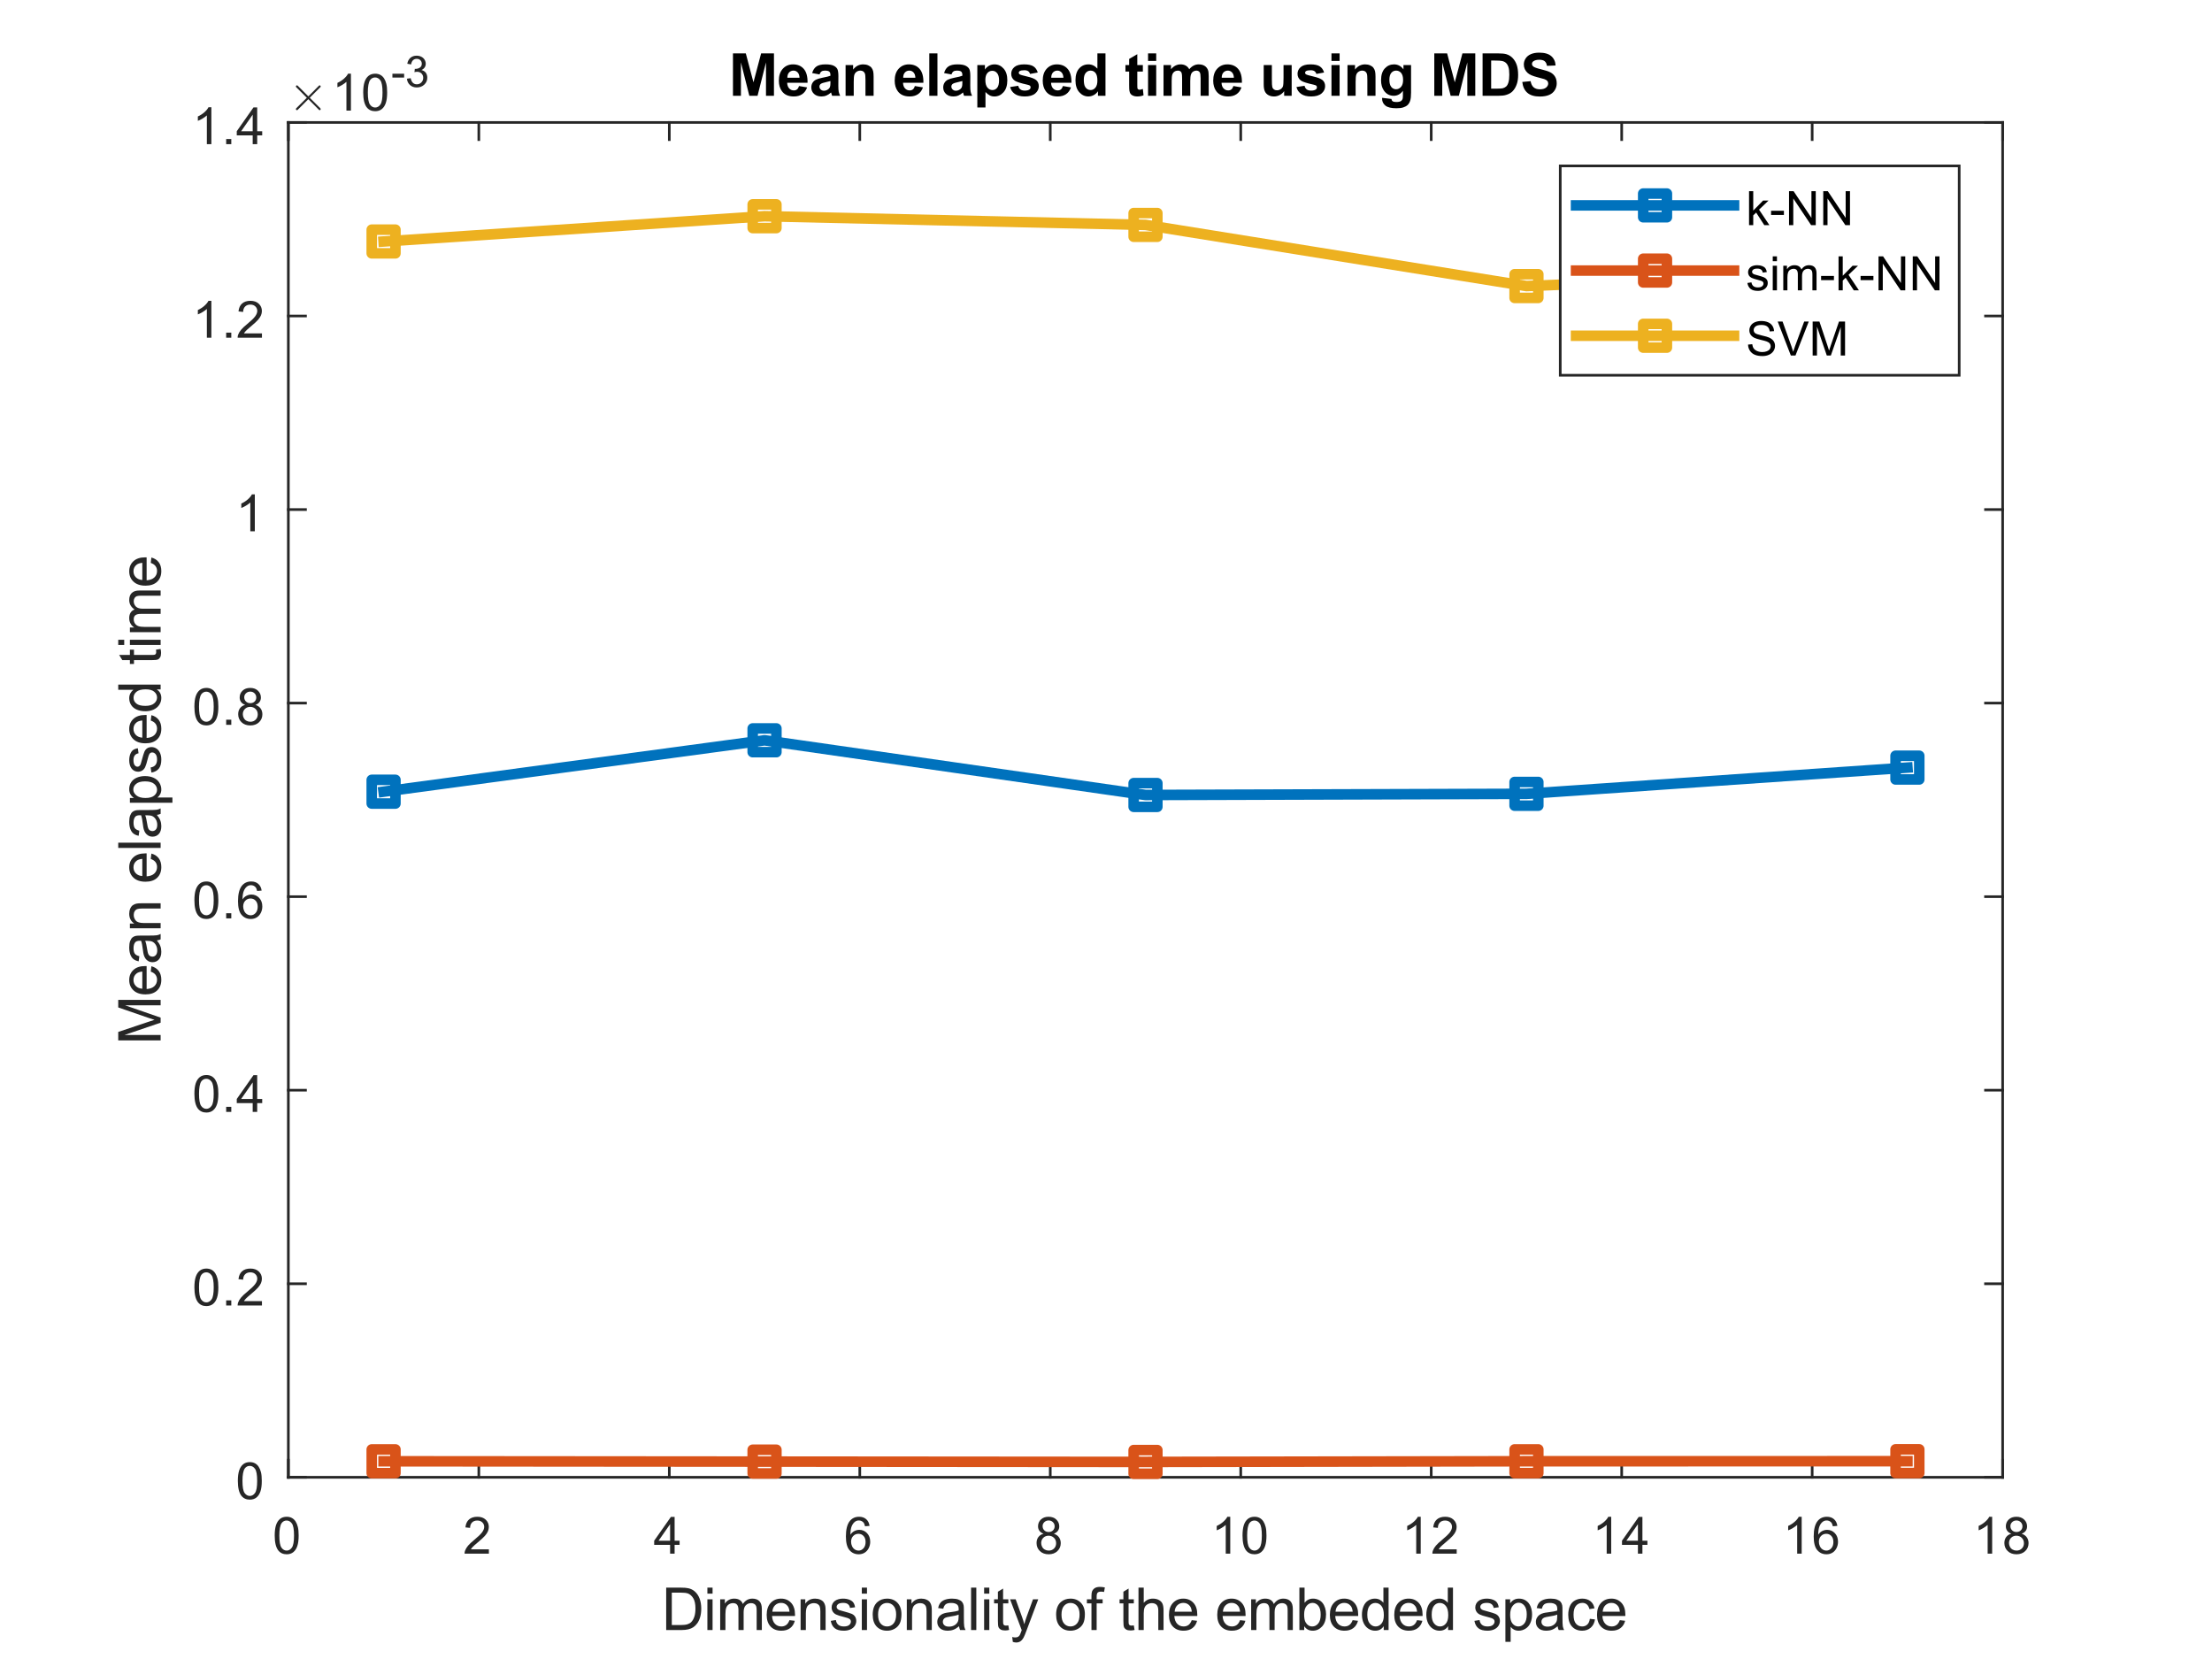 <?xml version="1.0"?>
<!DOCTYPE svg PUBLIC '-//W3C//DTD SVG 1.0//EN'
          'http://www.w3.org/TR/2001/REC-SVG-20010904/DTD/svg10.dtd'>
<svg xmlns:xlink="http://www.w3.org/1999/xlink" style="fill-opacity:1; color-rendering:auto; color-interpolation:auto; text-rendering:auto; stroke:black; stroke-linecap:square; stroke-miterlimit:10; shape-rendering:auto; stroke-opacity:1; fill:black; stroke-dasharray:none; font-weight:normal; stroke-width:1; font-family:'Dialog'; font-style:normal; stroke-linejoin:miter; font-size:12px; stroke-dashoffset:0; image-rendering:auto;" width="560" height="420" xmlns="http://www.w3.org/2000/svg"
><rect width="100%" height="100%" fill="#333333" stroke="none"/><!--Generated by the Batik Graphics2D SVG Generator--><defs id="genericDefs"
  /><g
  ><defs id="defs1"
    ><clipPath clipPathUnits="userSpaceOnUse" id="clipPath1"
      ><path d="M0 0 L560 0 L560 420 L0 420 L0 0 Z"
      /></clipPath
    ></defs
    ><g style="fill:white; stroke:white;"
    ><rect x="0" y="0" width="560" style="clip-path:url(#clipPath1); stroke:none;" height="420"
    /></g
    ><g style="fill:white; text-rendering:optimizeSpeed; color-rendering:optimizeSpeed; image-rendering:optimizeSpeed; shape-rendering:crispEdges; stroke:white; color-interpolation:sRGB;"
    ><rect x="0" width="560" height="420" y="0" style="stroke:none;"
      /><path style="stroke:none;" d="M73 374 L507 374 L507 31 L73 31 Z"
    /></g
    ><g style="fill:rgb(38,38,38); text-rendering:geometricPrecision; image-rendering:optimizeQuality; color-rendering:optimizeQuality; stroke-linejoin:round; stroke:rgb(38,38,38); color-interpolation:linearRGB; stroke-width:0.667;"
    ><line y2="374" style="fill:none;" x1="73" x2="507" y1="374"
      /><line y2="31" style="fill:none;" x1="73" x2="507" y1="31"
      /><line y2="369.66" style="fill:none;" x1="73" x2="73" y1="374"
      /><line y2="369.66" style="fill:none;" x1="121.222" x2="121.222" y1="374"
      /><line y2="369.66" style="fill:none;" x1="169.444" x2="169.444" y1="374"
      /><line y2="369.66" style="fill:none;" x1="217.667" x2="217.667" y1="374"
      /><line y2="369.66" style="fill:none;" x1="265.889" x2="265.889" y1="374"
      /><line y2="369.66" style="fill:none;" x1="314.111" x2="314.111" y1="374"
      /><line y2="369.66" style="fill:none;" x1="362.333" x2="362.333" y1="374"
      /><line y2="369.66" style="fill:none;" x1="410.555" x2="410.555" y1="374"
      /><line y2="369.66" style="fill:none;" x1="458.778" x2="458.778" y1="374"
      /><line y2="369.66" style="fill:none;" x1="507" x2="507" y1="374"
      /><line y2="35.34" style="fill:none;" x1="73" x2="73" y1="31"
      /><line y2="35.34" style="fill:none;" x1="121.222" x2="121.222" y1="31"
      /><line y2="35.34" style="fill:none;" x1="169.444" x2="169.444" y1="31"
      /><line y2="35.34" style="fill:none;" x1="217.667" x2="217.667" y1="31"
      /><line y2="35.34" style="fill:none;" x1="265.889" x2="265.889" y1="31"
      /><line y2="35.34" style="fill:none;" x1="314.111" x2="314.111" y1="31"
      /><line y2="35.34" style="fill:none;" x1="362.333" x2="362.333" y1="31"
      /><line y2="35.34" style="fill:none;" x1="410.555" x2="410.555" y1="31"
      /><line y2="35.34" style="fill:none;" x1="458.778" x2="458.778" y1="31"
      /><line y2="35.34" style="fill:none;" x1="507" x2="507" y1="31"
    /></g
    ><g transform="translate(73,379.333)" style="font-size:13.333px; fill:rgb(38,38,38); text-rendering:geometricPrecision; color-rendering:optimizeQuality; image-rendering:optimizeQuality; stroke:rgb(38,38,38); color-interpolation:linearRGB;"
    ><path style="stroke:none;" d="M-3.453 9.406 Q-3.453 7.766 -3.117 6.758 Q-2.781 5.75 -2.109 5.203 Q-1.438 4.656 -0.422 4.656 Q0.328 4.656 0.891 4.961 Q1.453 5.266 1.82 5.828 Q2.188 6.391 2.398 7.211 Q2.609 8.031 2.609 9.406 Q2.609 11.047 2.273 12.055 Q1.938 13.062 1.266 13.609 Q0.594 14.156 -0.422 14.156 Q-1.766 14.156 -2.547 13.188 Q-3.453 12.031 -3.453 9.406 ZM-2.281 9.406 Q-2.281 11.703 -1.75 12.461 Q-1.219 13.219 -0.422 13.219 Q0.359 13.219 0.898 12.461 Q1.438 11.703 1.438 9.406 Q1.438 7.109 0.898 6.359 Q0.359 5.609 -0.438 5.609 Q-1.219 5.609 -1.703 6.266 Q-2.281 7.125 -2.281 9.406 Z"
    /></g
    ><g transform="translate(121.222,379.333)" style="font-size:13.333px; fill:rgb(38,38,38); text-rendering:geometricPrecision; color-rendering:optimizeQuality; image-rendering:optimizeQuality; stroke:rgb(38,38,38); color-interpolation:linearRGB;"
    ><path style="stroke:none;" d="M2.547 12.906 L2.547 14 L-3.609 14 Q-3.625 13.594 -3.469 13.203 Q-3.234 12.578 -2.719 11.969 Q-2.203 11.359 -1.219 10.562 Q0.297 9.312 0.828 8.586 Q1.359 7.859 1.359 7.219 Q1.359 6.531 0.875 6.07 Q0.391 5.609 -0.391 5.609 Q-1.219 5.609 -1.711 6.102 Q-2.203 6.594 -2.219 7.469 L-3.391 7.344 Q-3.266 6.031 -2.484 5.344 Q-1.703 4.656 -0.375 4.656 Q0.969 4.656 1.75 5.398 Q2.531 6.141 2.531 7.234 Q2.531 7.797 2.305 8.336 Q2.078 8.875 1.547 9.477 Q1.016 10.078 -0.219 11.109 Q-1.25 11.969 -1.539 12.281 Q-1.828 12.594 -2.016 12.906 L2.547 12.906 Z"
    /></g
    ><g transform="translate(169.444,379.333)" style="font-size:13.333px; fill:rgb(38,38,38); text-rendering:geometricPrecision; color-rendering:optimizeQuality; image-rendering:optimizeQuality; stroke:rgb(38,38,38); color-interpolation:linearRGB;"
    ><path style="stroke:none;" d="M0.203 14 L0.203 11.766 L-3.828 11.766 L-3.828 10.719 L0.406 4.688 L1.344 4.688 L1.344 10.719 L2.609 10.719 L2.609 11.766 L1.344 11.766 L1.344 14 L0.203 14 ZM0.203 10.719 L0.203 6.531 L-2.719 10.719 L0.203 10.719 Z"
    /></g
    ><g transform="translate(217.667,379.333)" style="font-size:13.333px; fill:rgb(38,38,38); text-rendering:geometricPrecision; color-rendering:optimizeQuality; image-rendering:optimizeQuality; stroke:rgb(38,38,38); color-interpolation:linearRGB;"
    ><path style="stroke:none;" d="M2.469 6.969 L1.328 7.062 Q1.188 6.391 0.906 6.078 Q0.438 5.594 -0.234 5.594 Q-0.781 5.594 -1.203 5.906 Q-1.734 6.297 -2.047 7.047 Q-2.359 7.797 -2.375 9.203 Q-1.969 8.578 -1.367 8.273 Q-0.766 7.969 -0.109 7.969 Q1.031 7.969 1.836 8.805 Q2.641 9.641 2.641 10.984 Q2.641 11.859 2.258 12.609 Q1.875 13.359 1.219 13.758 Q0.562 14.156 -0.281 14.156 Q-1.703 14.156 -2.609 13.109 Q-3.516 12.062 -3.516 9.641 Q-3.516 6.953 -2.516 5.719 Q-1.641 4.656 -0.172 4.656 Q0.922 4.656 1.625 5.273 Q2.328 5.891 2.469 6.969 ZM-2.203 10.984 Q-2.203 11.578 -1.953 12.117 Q-1.703 12.656 -1.25 12.938 Q-0.797 13.219 -0.297 13.219 Q0.422 13.219 0.945 12.633 Q1.469 12.047 1.469 11.047 Q1.469 10.078 0.953 9.523 Q0.438 8.969 -0.344 8.969 Q-1.125 8.969 -1.664 9.523 Q-2.203 10.078 -2.203 10.984 Z"
    /></g
    ><g transform="translate(265.889,379.333)" style="font-size:13.333px; fill:rgb(38,38,38); text-rendering:geometricPrecision; color-rendering:optimizeQuality; image-rendering:optimizeQuality; stroke:rgb(38,38,38); color-interpolation:linearRGB;"
    ><path style="stroke:none;" d="M-1.703 8.953 Q-2.406 8.688 -2.75 8.211 Q-3.094 7.734 -3.094 7.062 Q-3.094 6.047 -2.367 5.352 Q-1.641 4.656 -0.422 4.656 Q0.797 4.656 1.539 5.367 Q2.281 6.078 2.281 7.094 Q2.281 7.734 1.938 8.211 Q1.594 8.688 0.906 8.953 Q1.766 9.234 2.211 9.859 Q2.656 10.484 2.656 11.344 Q2.656 12.531 1.812 13.344 Q0.969 14.156 -0.406 14.156 Q-1.781 14.156 -2.625 13.344 Q-3.469 12.531 -3.469 11.312 Q-3.469 10.406 -3.008 9.789 Q-2.547 9.172 -1.703 8.953 ZM-1.938 7.016 Q-1.938 7.672 -1.508 8.094 Q-1.078 8.516 -0.406 8.516 Q0.266 8.516 0.688 8.102 Q1.109 7.688 1.109 7.078 Q1.109 6.453 0.672 6.023 Q0.234 5.594 -0.406 5.594 Q-1.062 5.594 -1.5 6.016 Q-1.938 6.438 -1.938 7.016 ZM-2.297 11.312 Q-2.297 11.797 -2.062 12.258 Q-1.828 12.719 -1.375 12.969 Q-0.922 13.219 -0.391 13.219 Q0.422 13.219 0.953 12.695 Q1.484 12.172 1.484 11.359 Q1.484 10.531 0.938 9.992 Q0.391 9.453 -0.438 9.453 Q-1.234 9.453 -1.766 9.984 Q-2.297 10.516 -2.297 11.312 Z"
    /></g
    ><g transform="translate(314.111,379.333)" style="font-size:13.333px; fill:rgb(38,38,38); text-rendering:geometricPrecision; color-rendering:optimizeQuality; image-rendering:optimizeQuality; stroke:rgb(38,38,38); color-interpolation:linearRGB;"
    ><path style="stroke:none;" d="M-2.656 14 L-3.797 14 L-3.797 6.719 Q-4.219 7.109 -4.883 7.508 Q-5.547 7.906 -6.078 8.094 L-6.078 6.984 Q-5.125 6.547 -4.406 5.906 Q-3.688 5.266 -3.391 4.656 L-2.656 4.656 L-2.656 14 ZM0.451 9.406 Q0.451 7.766 0.787 6.758 Q1.123 5.75 1.794 5.203 Q2.466 4.656 3.482 4.656 Q4.232 4.656 4.794 4.961 Q5.357 5.266 5.724 5.828 Q6.091 6.391 6.302 7.211 Q6.513 8.031 6.513 9.406 Q6.513 11.047 6.177 12.055 Q5.841 13.062 5.169 13.609 Q4.497 14.156 3.482 14.156 Q2.138 14.156 1.357 13.188 Q0.451 12.031 0.451 9.406 ZM1.623 9.406 Q1.623 11.703 2.154 12.461 Q2.685 13.219 3.482 13.219 Q4.263 13.219 4.802 12.461 Q5.341 11.703 5.341 9.406 Q5.341 7.109 4.802 6.359 Q4.263 5.609 3.466 5.609 Q2.685 5.609 2.201 6.266 Q1.623 7.125 1.623 9.406 Z"
    /></g
    ><g transform="translate(362.333,379.333)" style="font-size:13.333px; fill:rgb(38,38,38); text-rendering:geometricPrecision; color-rendering:optimizeQuality; image-rendering:optimizeQuality; stroke:rgb(38,38,38); color-interpolation:linearRGB;"
    ><path style="stroke:none;" d="M-2.656 14 L-3.797 14 L-3.797 6.719 Q-4.219 7.109 -4.883 7.508 Q-5.547 7.906 -6.078 8.094 L-6.078 6.984 Q-5.125 6.547 -4.406 5.906 Q-3.688 5.266 -3.391 4.656 L-2.656 4.656 L-2.656 14 ZM6.451 12.906 L6.451 14 L0.294 14 Q0.279 13.594 0.435 13.203 Q0.669 12.578 1.185 11.969 Q1.701 11.359 2.685 10.562 Q4.201 9.312 4.732 8.586 Q5.263 7.859 5.263 7.219 Q5.263 6.531 4.779 6.07 Q4.294 5.609 3.513 5.609 Q2.685 5.609 2.193 6.102 Q1.701 6.594 1.685 7.469 L0.513 7.344 Q0.638 6.031 1.419 5.344 Q2.201 4.656 3.529 4.656 Q4.872 4.656 5.654 5.398 Q6.435 6.141 6.435 7.234 Q6.435 7.797 6.208 8.336 Q5.982 8.875 5.451 9.477 Q4.919 10.078 3.685 11.109 Q2.654 11.969 2.365 12.281 Q2.076 12.594 1.888 12.906 L6.451 12.906 Z"
    /></g
    ><g transform="translate(410.555,379.333)" style="font-size:13.333px; fill:rgb(38,38,38); text-rendering:geometricPrecision; color-rendering:optimizeQuality; image-rendering:optimizeQuality; stroke:rgb(38,38,38); color-interpolation:linearRGB;"
    ><path style="stroke:none;" d="M-2.656 14 L-3.797 14 L-3.797 6.719 Q-4.219 7.109 -4.883 7.508 Q-5.547 7.906 -6.078 8.094 L-6.078 6.984 Q-5.125 6.547 -4.406 5.906 Q-3.688 5.266 -3.391 4.656 L-2.656 4.656 L-2.656 14 ZM4.107 14 L4.107 11.766 L0.076 11.766 L0.076 10.719 L4.31 4.688 L5.247 4.688 L5.247 10.719 L6.513 10.719 L6.513 11.766 L5.247 11.766 L5.247 14 L4.107 14 ZM4.107 10.719 L4.107 6.531 L1.185 10.719 L4.107 10.719 Z"
    /></g
    ><g transform="translate(458.778,379.333)" style="font-size:13.333px; fill:rgb(38,38,38); text-rendering:geometricPrecision; color-rendering:optimizeQuality; image-rendering:optimizeQuality; stroke:rgb(38,38,38); color-interpolation:linearRGB;"
    ><path style="stroke:none;" d="M-2.656 14 L-3.797 14 L-3.797 6.719 Q-4.219 7.109 -4.883 7.508 Q-5.547 7.906 -6.078 8.094 L-6.078 6.984 Q-5.125 6.547 -4.406 5.906 Q-3.688 5.266 -3.391 4.656 L-2.656 4.656 L-2.656 14 ZM6.372 6.969 L5.232 7.062 Q5.091 6.391 4.81 6.078 Q4.341 5.594 3.669 5.594 Q3.123 5.594 2.701 5.906 Q2.169 6.297 1.857 7.047 Q1.544 7.797 1.529 9.203 Q1.935 8.578 2.537 8.273 Q3.138 7.969 3.794 7.969 Q4.935 7.969 5.74 8.805 Q6.544 9.641 6.544 10.984 Q6.544 11.859 6.162 12.609 Q5.779 13.359 5.122 13.758 Q4.466 14.156 3.623 14.156 Q2.201 14.156 1.294 13.109 Q0.388 12.062 0.388 9.641 Q0.388 6.953 1.388 5.719 Q2.263 4.656 3.732 4.656 Q4.826 4.656 5.529 5.273 Q6.232 5.891 6.372 6.969 ZM1.701 10.984 Q1.701 11.578 1.951 12.117 Q2.201 12.656 2.654 12.938 Q3.107 13.219 3.607 13.219 Q4.326 13.219 4.849 12.633 Q5.372 12.047 5.372 11.047 Q5.372 10.078 4.857 9.523 Q4.341 8.969 3.56 8.969 Q2.779 8.969 2.24 9.523 Q1.701 10.078 1.701 10.984 Z"
    /></g
    ><g transform="translate(507,379.333)" style="font-size:13.333px; fill:rgb(38,38,38); text-rendering:geometricPrecision; color-rendering:optimizeQuality; image-rendering:optimizeQuality; stroke:rgb(38,38,38); color-interpolation:linearRGB;"
    ><path style="stroke:none;" d="M-2.656 14 L-3.797 14 L-3.797 6.719 Q-4.219 7.109 -4.883 7.508 Q-5.547 7.906 -6.078 8.094 L-6.078 6.984 Q-5.125 6.547 -4.406 5.906 Q-3.688 5.266 -3.391 4.656 L-2.656 4.656 L-2.656 14 ZM2.201 8.953 Q1.498 8.688 1.154 8.211 Q0.81 7.734 0.81 7.062 Q0.81 6.047 1.537 5.352 Q2.263 4.656 3.482 4.656 Q4.701 4.656 5.443 5.367 Q6.185 6.078 6.185 7.094 Q6.185 7.734 5.841 8.211 Q5.497 8.688 4.81 8.953 Q5.669 9.234 6.115 9.859 Q6.56 10.484 6.56 11.344 Q6.56 12.531 5.716 13.344 Q4.872 14.156 3.498 14.156 Q2.123 14.156 1.279 13.344 Q0.435 12.531 0.435 11.312 Q0.435 10.406 0.896 9.789 Q1.357 9.172 2.201 8.953 ZM1.966 7.016 Q1.966 7.672 2.396 8.094 Q2.826 8.516 3.498 8.516 Q4.169 8.516 4.591 8.102 Q5.013 7.688 5.013 7.078 Q5.013 6.453 4.576 6.023 Q4.138 5.594 3.498 5.594 Q2.841 5.594 2.404 6.016 Q1.966 6.438 1.966 7.016 ZM1.607 11.312 Q1.607 11.797 1.841 12.258 Q2.076 12.719 2.529 12.969 Q2.982 13.219 3.513 13.219 Q4.326 13.219 4.857 12.695 Q5.388 12.172 5.388 11.359 Q5.388 10.531 4.841 9.992 Q4.294 9.453 3.466 9.453 Q2.669 9.453 2.138 9.984 Q1.607 10.516 1.607 11.312 Z"
    /></g
    ><g transform="translate(290,397.667)" style="font-size:14.667px; fill:rgb(38,38,38); text-rendering:geometricPrecision; color-rendering:optimizeQuality; image-rendering:optimizeQuality; stroke:rgb(38,38,38); color-interpolation:linearRGB;"
    ><path style="stroke:none;" d="M-121.344 15 L-121.344 4.266 L-117.641 4.266 Q-116.391 4.266 -115.734 4.422 Q-114.812 4.625 -114.156 5.188 Q-113.312 5.906 -112.891 7.023 Q-112.469 8.141 -112.469 9.578 Q-112.469 10.797 -112.75 11.742 Q-113.031 12.688 -113.484 13.305 Q-113.938 13.922 -114.469 14.281 Q-115 14.641 -115.75 14.82 Q-116.5 15 -117.469 15 L-121.344 15 ZM-119.922 13.734 L-117.625 13.734 Q-116.562 13.734 -115.961 13.539 Q-115.359 13.344 -115 12.984 Q-114.5 12.469 -114.219 11.617 Q-113.938 10.766 -113.938 9.547 Q-113.938 7.859 -114.484 6.961 Q-115.031 6.062 -115.828 5.75 Q-116.406 5.531 -117.672 5.531 L-119.922 5.531 L-119.922 13.734 ZM-110.916 5.781 L-110.916 4.266 L-109.603 4.266 L-109.603 5.781 L-110.916 5.781 ZM-110.916 15 L-110.916 7.219 L-109.603 7.219 L-109.603 15 L-110.916 15 ZM-107.675 15 L-107.675 7.219 L-106.488 7.219 L-106.488 8.312 Q-106.128 7.734 -105.519 7.391 Q-104.91 7.047 -104.128 7.047 Q-103.269 7.047 -102.714 7.406 Q-102.16 7.766 -101.941 8.406 Q-101.019 7.047 -99.535 7.047 Q-98.378 7.047 -97.753 7.688 Q-97.128 8.328 -97.128 9.656 L-97.128 15 L-98.441 15 L-98.441 10.094 Q-98.441 9.312 -98.566 8.961 Q-98.691 8.609 -99.035 8.398 Q-99.378 8.188 -99.832 8.188 Q-100.644 8.188 -101.191 8.734 Q-101.738 9.281 -101.738 10.484 L-101.738 15 L-103.05 15 L-103.05 9.953 Q-103.05 9.062 -103.371 8.625 Q-103.691 8.188 -104.425 8.188 Q-104.988 8.188 -105.457 8.484 Q-105.925 8.781 -106.136 9.344 Q-106.347 9.906 -106.347 10.969 L-106.347 15 L-107.675 15 ZM-90.138 12.5 L-88.779 12.656 Q-89.091 13.859 -89.966 14.516 Q-90.841 15.172 -92.201 15.172 Q-93.904 15.172 -94.904 14.125 Q-95.904 13.078 -95.904 11.172 Q-95.904 9.219 -94.888 8.133 Q-93.873 7.047 -92.263 7.047 Q-90.701 7.047 -89.716 8.109 Q-88.732 9.172 -88.732 11.094 Q-88.732 11.219 -88.732 11.453 L-94.545 11.453 Q-94.466 12.734 -93.818 13.414 Q-93.17 14.094 -92.185 14.094 Q-91.466 14.094 -90.951 13.711 Q-90.435 13.328 -90.138 12.5 ZM-94.466 10.359 L-90.123 10.359 Q-90.216 9.375 -90.623 8.891 Q-91.248 8.125 -92.248 8.125 Q-93.17 8.125 -93.787 8.734 Q-94.404 9.344 -94.466 10.359 ZM-87.315 15 L-87.315 7.219 L-86.128 7.219 L-86.128 8.328 Q-85.268 7.047 -83.643 7.047 Q-82.94 7.047 -82.354 7.297 Q-81.768 7.547 -81.472 7.961 Q-81.175 8.375 -81.065 8.938 Q-80.987 9.297 -80.987 10.219 L-80.987 15 L-82.315 15 L-82.315 10.266 Q-82.315 9.469 -82.464 9.07 Q-82.612 8.672 -83.003 8.43 Q-83.393 8.188 -83.925 8.188 Q-84.768 8.188 -85.378 8.719 Q-85.987 9.25 -85.987 10.75 L-85.987 15 L-87.315 15 ZM-79.68 12.672 L-78.383 12.469 Q-78.274 13.25 -77.774 13.672 Q-77.274 14.094 -76.367 14.094 Q-75.461 14.094 -75.024 13.727 Q-74.586 13.359 -74.586 12.859 Q-74.586 12.406 -74.977 12.156 Q-75.242 11.969 -76.32 11.703 Q-77.774 11.344 -78.328 11.07 Q-78.883 10.797 -79.172 10.328 Q-79.461 9.859 -79.461 9.281 Q-79.461 8.766 -79.227 8.32 Q-78.992 7.875 -78.586 7.594 Q-78.274 7.359 -77.742 7.203 Q-77.211 7.047 -76.602 7.047 Q-75.695 7.047 -75 7.312 Q-74.305 7.578 -73.977 8.023 Q-73.649 8.469 -73.524 9.234 L-74.805 9.406 Q-74.899 8.797 -75.32 8.461 Q-75.742 8.125 -76.508 8.125 Q-77.414 8.125 -77.805 8.43 Q-78.195 8.734 -78.195 9.141 Q-78.195 9.391 -78.039 9.594 Q-77.867 9.812 -77.524 9.953 Q-77.336 10.016 -76.367 10.281 Q-74.961 10.656 -74.406 10.891 Q-73.852 11.125 -73.539 11.586 Q-73.227 12.047 -73.227 12.719 Q-73.227 13.375 -73.609 13.953 Q-73.992 14.531 -74.719 14.852 Q-75.445 15.172 -76.367 15.172 Q-77.883 15.172 -78.672 14.547 Q-79.461 13.922 -79.68 12.672 ZM-71.82 5.781 L-71.82 4.266 L-70.508 4.266 L-70.508 5.781 L-71.82 5.781 ZM-71.82 15 L-71.82 7.219 L-70.508 7.219 L-70.508 15 L-71.82 15 ZM-69.064 11.109 Q-69.064 8.953 -67.861 7.906 Q-66.861 7.047 -65.424 7.047 Q-63.814 7.047 -62.799 8.094 Q-61.783 9.141 -61.783 11 Q-61.783 12.5 -62.228 13.359 Q-62.674 14.219 -63.541 14.695 Q-64.408 15.172 -65.424 15.172 Q-67.049 15.172 -68.056 14.125 Q-69.064 13.078 -69.064 11.109 ZM-67.705 11.109 Q-67.705 12.609 -67.056 13.352 Q-66.408 14.094 -65.424 14.094 Q-64.439 14.094 -63.783 13.344 Q-63.127 12.594 -63.127 11.062 Q-63.127 9.625 -63.783 8.883 Q-64.439 8.141 -65.424 8.141 Q-66.408 8.141 -67.056 8.875 Q-67.705 9.609 -67.705 11.109 ZM-60.429 15 L-60.429 7.219 L-59.241 7.219 L-59.241 8.328 Q-58.382 7.047 -56.757 7.047 Q-56.054 7.047 -55.468 7.297 Q-54.882 7.547 -54.585 7.961 Q-54.288 8.375 -54.179 8.938 Q-54.101 9.297 -54.101 10.219 L-54.101 15 L-55.429 15 L-55.429 10.266 Q-55.429 9.469 -55.577 9.07 Q-55.726 8.672 -56.116 8.43 Q-56.507 8.188 -57.038 8.188 Q-57.882 8.188 -58.491 8.719 Q-59.101 9.25 -59.101 10.75 L-59.101 15 L-60.429 15 ZM-47.2 14.047 Q-47.934 14.656 -48.606 14.914 Q-49.278 15.172 -50.059 15.172 Q-51.34 15.172 -52.028 14.547 Q-52.715 13.922 -52.715 12.953 Q-52.715 12.375 -52.457 11.906 Q-52.2 11.438 -51.778 11.148 Q-51.356 10.859 -50.825 10.719 Q-50.45 10.609 -49.653 10.516 Q-48.059 10.328 -47.309 10.062 Q-47.293 9.797 -47.293 9.719 Q-47.293 8.906 -47.668 8.578 Q-48.184 8.141 -49.168 8.141 Q-50.106 8.141 -50.551 8.461 Q-50.996 8.781 -51.2 9.609 L-52.496 9.438 Q-52.325 8.609 -51.918 8.102 Q-51.512 7.594 -50.746 7.32 Q-49.981 7.047 -48.981 7.047 Q-47.981 7.047 -47.364 7.281 Q-46.746 7.516 -46.45 7.867 Q-46.153 8.219 -46.043 8.766 Q-45.981 9.109 -45.981 9.984 L-45.981 11.734 Q-45.981 13.578 -45.895 14.062 Q-45.809 14.547 -45.559 15 L-46.934 15 Q-47.137 14.594 -47.2 14.047 ZM-47.309 11.094 Q-48.028 11.391 -49.465 11.594 Q-50.278 11.719 -50.614 11.859 Q-50.95 12 -51.129 12.281 Q-51.309 12.562 -51.309 12.906 Q-51.309 13.438 -50.91 13.789 Q-50.512 14.141 -49.746 14.141 Q-48.981 14.141 -48.387 13.805 Q-47.793 13.469 -47.512 12.891 Q-47.309 12.453 -47.309 11.578 L-47.309 11.094 ZM-44.158 15 L-44.158 4.266 L-42.83 4.266 L-42.83 15 L-44.158 15 ZM-40.855 5.781 L-40.855 4.266 L-39.542 4.266 L-39.542 5.781 L-40.855 5.781 ZM-40.855 15 L-40.855 7.219 L-39.542 7.219 L-39.542 15 L-40.855 15 ZM-34.724 13.828 L-34.536 14.984 Q-35.099 15.109 -35.536 15.109 Q-36.255 15.109 -36.653 14.875 Q-37.052 14.641 -37.208 14.273 Q-37.364 13.906 -37.364 12.719 L-37.364 8.25 L-38.333 8.25 L-38.333 7.219 L-37.364 7.219 L-37.364 5.297 L-36.052 4.5 L-36.052 7.219 L-34.724 7.219 L-34.724 8.25 L-36.052 8.25 L-36.052 12.797 Q-36.052 13.359 -35.981 13.523 Q-35.911 13.688 -35.755 13.781 Q-35.599 13.875 -35.317 13.875 Q-35.083 13.875 -34.724 13.828 ZM-33.589 18 L-33.745 16.766 Q-33.308 16.875 -32.995 16.875 Q-32.542 16.875 -32.285 16.727 Q-32.027 16.578 -31.855 16.312 Q-31.73 16.125 -31.449 15.344 Q-31.417 15.234 -31.339 15.016 L-34.292 7.219 L-32.87 7.219 L-31.245 11.719 Q-30.933 12.578 -30.683 13.531 Q-30.449 12.625 -30.136 11.75 L-28.48 7.219 L-27.152 7.219 L-30.12 15.125 Q-30.589 16.406 -30.855 16.891 Q-31.214 17.547 -31.667 17.852 Q-32.12 18.156 -32.745 18.156 Q-33.12 18.156 -33.589 18 ZM-22.627 11.109 Q-22.627 8.953 -21.424 7.906 Q-20.424 7.047 -18.986 7.047 Q-17.377 7.047 -16.361 8.094 Q-15.345 9.141 -15.345 11 Q-15.345 12.5 -15.791 13.359 Q-16.236 14.219 -17.103 14.695 Q-17.97 15.172 -18.986 15.172 Q-20.611 15.172 -21.619 14.125 Q-22.627 13.078 -22.627 11.109 ZM-21.267 11.109 Q-21.267 12.609 -20.619 13.352 Q-19.97 14.094 -18.986 14.094 Q-18.002 14.094 -17.345 13.344 Q-16.689 12.594 -16.689 11.062 Q-16.689 9.625 -17.345 8.883 Q-18.002 8.141 -18.986 8.141 Q-19.97 8.141 -20.619 8.875 Q-21.267 9.609 -21.267 11.109 ZM-13.679 15 L-13.679 8.25 L-14.835 8.25 L-14.835 7.219 L-13.679 7.219 L-13.679 6.391 Q-13.679 5.609 -13.538 5.234 Q-13.335 4.719 -12.858 4.398 Q-12.382 4.078 -11.522 4.078 Q-10.96 4.078 -10.288 4.219 L-10.491 5.359 Q-10.897 5.281 -11.257 5.281 Q-11.866 5.281 -12.116 5.539 Q-12.366 5.797 -12.366 6.5 L-12.366 7.219 L-10.851 7.219 L-10.851 8.25 L-12.366 8.25 L-12.366 15 L-13.679 15 ZM-2.957 13.828 L-2.769 14.984 Q-3.332 15.109 -3.769 15.109 Q-4.488 15.109 -4.886 14.875 Q-5.285 14.641 -5.441 14.273 Q-5.597 13.906 -5.597 12.719 L-5.597 8.25 L-6.566 8.25 L-6.566 7.219 L-5.597 7.219 L-5.597 5.297 L-4.285 4.5 L-4.285 7.219 L-2.957 7.219 L-2.957 8.25 L-4.285 8.25 L-4.285 12.797 Q-4.285 13.359 -4.214 13.523 Q-4.144 13.688 -3.988 13.781 Q-3.832 13.875 -3.55 13.875 Q-3.316 13.875 -2.957 13.828 ZM-1.775 15 L-1.775 4.266 L-0.447 4.266 L-0.447 8.109 Q0.475 7.047 1.881 7.047 Q2.74 7.047 3.381 7.391 Q4.022 7.734 4.295 8.328 Q4.569 8.922 4.569 10.078 L4.569 15 L3.24 15 L3.24 10.078 Q3.24 9.078 2.818 8.633 Q2.397 8.188 1.6 8.188 Q1.022 8.188 0.506 8.484 Q-0.01 8.781 -0.228 9.305 Q-0.447 9.828 -0.447 10.75 L-0.447 15 L-1.775 15 ZM11.704 12.5 L13.063 12.656 Q12.751 13.859 11.876 14.516 Q11.001 15.172 9.642 15.172 Q7.938 15.172 6.938 14.125 Q5.938 13.078 5.938 11.172 Q5.938 9.219 6.954 8.133 Q7.97 7.047 9.579 7.047 Q11.142 7.047 12.126 8.109 Q13.11 9.172 13.11 11.094 Q13.11 11.219 13.11 11.453 L7.298 11.453 Q7.376 12.734 8.024 13.414 Q8.673 14.094 9.657 14.094 Q10.376 14.094 10.892 13.711 Q11.407 13.328 11.704 12.5 ZM7.376 10.359 L11.72 10.359 Q11.626 9.375 11.22 8.891 Q10.595 8.125 9.595 8.125 Q8.673 8.125 8.056 8.734 Q7.438 9.344 7.376 10.359 ZM23.927 12.5 L25.287 12.656 Q24.974 13.859 24.099 14.516 Q23.224 15.172 21.865 15.172 Q20.162 15.172 19.162 14.125 Q18.162 13.078 18.162 11.172 Q18.162 9.219 19.177 8.133 Q20.193 7.047 21.802 7.047 Q23.365 7.047 24.349 8.109 Q25.333 9.172 25.333 11.094 Q25.333 11.219 25.333 11.453 L19.521 11.453 Q19.599 12.734 20.247 13.414 Q20.896 14.094 21.88 14.094 Q22.599 14.094 23.115 13.711 Q23.63 13.328 23.927 12.5 ZM19.599 10.359 L23.943 10.359 Q23.849 9.375 23.443 8.891 Q22.818 8.125 21.818 8.125 Q20.896 8.125 20.279 8.734 Q19.662 9.344 19.599 10.359 ZM26.75 15 L26.75 7.219 L27.938 7.219 L27.938 8.312 Q28.297 7.734 28.906 7.391 Q29.516 7.047 30.297 7.047 Q31.156 7.047 31.711 7.406 Q32.266 7.766 32.484 8.406 Q33.406 7.047 34.891 7.047 Q36.047 7.047 36.672 7.688 Q37.297 8.328 37.297 9.656 L37.297 15 L35.984 15 L35.984 10.094 Q35.984 9.312 35.859 8.961 Q35.734 8.609 35.391 8.398 Q35.047 8.188 34.594 8.188 Q33.781 8.188 33.234 8.734 Q32.688 9.281 32.688 10.484 L32.688 15 L31.375 15 L31.375 9.953 Q31.375 9.062 31.055 8.625 Q30.735 8.188 30 8.188 Q29.438 8.188 28.969 8.484 Q28.5 8.781 28.289 9.344 Q28.078 9.906 28.078 10.969 L28.078 15 L26.75 15 ZM40.178 15 L38.959 15 L38.959 4.266 L40.271 4.266 L40.271 8.094 Q41.115 7.047 42.412 7.047 Q43.131 7.047 43.771 7.336 Q44.412 7.625 44.826 8.148 Q45.24 8.672 45.474 9.414 Q45.709 10.156 45.709 11 Q45.709 13 44.717 14.086 Q43.724 15.172 42.334 15.172 Q40.959 15.172 40.178 14.031 L40.178 15 ZM40.162 11.047 Q40.162 12.453 40.553 13.078 Q41.162 14.094 42.224 14.094 Q43.099 14.094 43.724 13.344 Q44.349 12.594 44.349 11.109 Q44.349 9.578 43.748 8.852 Q43.146 8.125 42.287 8.125 Q41.428 8.125 40.795 8.875 Q40.162 9.625 40.162 11.047 ZM52.438 12.5 L53.797 12.656 Q53.485 13.859 52.61 14.516 Q51.735 15.172 50.376 15.172 Q48.672 15.172 47.672 14.125 Q46.672 13.078 46.672 11.172 Q46.672 9.219 47.688 8.133 Q48.704 7.047 50.313 7.047 Q51.876 7.047 52.86 8.109 Q53.844 9.172 53.844 11.094 Q53.844 11.219 53.844 11.453 L48.032 11.453 Q48.11 12.734 48.758 13.414 Q49.407 14.094 50.391 14.094 Q51.11 14.094 51.626 13.711 Q52.141 13.328 52.438 12.5 ZM48.11 10.359 L52.454 10.359 Q52.36 9.375 51.954 8.891 Q51.329 8.125 50.329 8.125 Q49.407 8.125 48.79 8.734 Q48.172 9.344 48.11 10.359 ZM60.308 15 L60.308 14.016 Q59.574 15.172 58.136 15.172 Q57.214 15.172 56.433 14.664 Q55.652 14.156 55.222 13.234 Q54.792 12.312 54.792 11.125 Q54.792 9.953 55.183 9.008 Q55.574 8.062 56.347 7.555 Q57.12 7.047 58.074 7.047 Q58.777 7.047 59.331 7.344 Q59.886 7.641 60.23 8.109 L60.23 4.266 L61.542 4.266 L61.542 15 L60.308 15 ZM56.152 11.125 Q56.152 12.609 56.777 13.352 Q57.402 14.094 58.261 14.094 Q59.12 14.094 59.73 13.383 Q60.339 12.672 60.339 11.234 Q60.339 9.625 59.722 8.883 Q59.105 8.141 58.199 8.141 Q57.324 8.141 56.738 8.859 Q56.152 9.578 56.152 11.125 ZM68.74 12.5 L70.1 12.656 Q69.787 13.859 68.912 14.516 Q68.037 15.172 66.678 15.172 Q64.975 15.172 63.975 14.125 Q62.975 13.078 62.975 11.172 Q62.975 9.219 63.99 8.133 Q65.006 7.047 66.615 7.047 Q68.178 7.047 69.162 8.109 Q70.147 9.172 70.147 11.094 Q70.147 11.219 70.147 11.453 L64.334 11.453 Q64.412 12.734 65.061 13.414 Q65.709 14.094 66.693 14.094 Q67.412 14.094 67.928 13.711 Q68.443 13.328 68.74 12.5 ZM64.412 10.359 L68.756 10.359 Q68.662 9.375 68.256 8.891 Q67.631 8.125 66.631 8.125 Q65.709 8.125 65.092 8.734 Q64.475 9.344 64.412 10.359 ZM76.61 15 L76.61 14.016 Q75.876 15.172 74.438 15.172 Q73.516 15.172 72.735 14.664 Q71.954 14.156 71.524 13.234 Q71.094 12.312 71.094 11.125 Q71.094 9.953 71.485 9.008 Q71.876 8.062 72.649 7.555 Q73.423 7.047 74.376 7.047 Q75.079 7.047 75.634 7.344 Q76.188 7.641 76.532 8.109 L76.532 4.266 L77.844 4.266 L77.844 15 L76.61 15 ZM72.454 11.125 Q72.454 12.609 73.079 13.352 Q73.704 14.094 74.563 14.094 Q75.423 14.094 76.032 13.383 Q76.641 12.672 76.641 11.234 Q76.641 9.625 76.024 8.883 Q75.407 8.141 74.501 8.141 Q73.626 8.141 73.04 8.859 Q72.454 9.578 72.454 11.125 ZM83.271 12.672 L84.568 12.469 Q84.677 13.25 85.177 13.672 Q85.677 14.094 86.583 14.094 Q87.49 14.094 87.927 13.727 Q88.365 13.359 88.365 12.859 Q88.365 12.406 87.974 12.156 Q87.708 11.969 86.63 11.703 Q85.177 11.344 84.622 11.07 Q84.068 10.797 83.779 10.328 Q83.49 9.859 83.49 9.281 Q83.49 8.766 83.724 8.32 Q83.958 7.875 84.365 7.594 Q84.677 7.359 85.208 7.203 Q85.74 7.047 86.349 7.047 Q87.255 7.047 87.95 7.312 Q88.646 7.578 88.974 8.023 Q89.302 8.469 89.427 9.234 L88.146 9.406 Q88.052 8.797 87.63 8.461 Q87.208 8.125 86.443 8.125 Q85.536 8.125 85.146 8.43 Q84.755 8.734 84.755 9.141 Q84.755 9.391 84.911 9.594 Q85.083 9.812 85.427 9.953 Q85.615 10.016 86.583 10.281 Q87.99 10.656 88.544 10.891 Q89.099 11.125 89.411 11.586 Q89.724 12.047 89.724 12.719 Q89.724 13.375 89.341 13.953 Q88.958 14.531 88.232 14.852 Q87.505 15.172 86.583 15.172 Q85.068 15.172 84.279 14.547 Q83.49 13.922 83.271 12.672 ZM91.115 17.984 L91.115 7.219 L92.318 7.219 L92.318 8.234 Q92.74 7.641 93.279 7.344 Q93.818 7.047 94.583 7.047 Q95.568 7.047 96.333 7.562 Q97.099 8.078 97.482 9.008 Q97.865 9.938 97.865 11.047 Q97.865 12.25 97.443 13.203 Q97.021 14.156 96.2 14.664 Q95.38 15.172 94.474 15.172 Q93.818 15.172 93.294 14.898 Q92.771 14.625 92.443 14.188 L92.443 17.984 L91.115 17.984 ZM92.318 11.156 Q92.318 12.656 92.927 13.375 Q93.536 14.094 94.396 14.094 Q95.271 14.094 95.896 13.352 Q96.521 12.609 96.521 11.047 Q96.521 9.562 95.911 8.82 Q95.302 8.078 94.458 8.078 Q93.615 8.078 92.966 8.867 Q92.318 9.656 92.318 11.156 ZM104.344 14.047 Q103.609 14.656 102.938 14.914 Q102.266 15.172 101.484 15.172 Q100.203 15.172 99.516 14.547 Q98.828 13.922 98.828 12.953 Q98.828 12.375 99.086 11.906 Q99.344 11.438 99.766 11.148 Q100.188 10.859 100.719 10.719 Q101.094 10.609 101.891 10.516 Q103.484 10.328 104.234 10.062 Q104.25 9.797 104.25 9.719 Q104.25 8.906 103.875 8.578 Q103.359 8.141 102.375 8.141 Q101.438 8.141 100.992 8.461 Q100.547 8.781 100.344 9.609 L99.047 9.438 Q99.219 8.609 99.625 8.102 Q100.031 7.594 100.797 7.32 Q101.562 7.047 102.562 7.047 Q103.562 7.047 104.18 7.281 Q104.797 7.516 105.094 7.867 Q105.391 8.219 105.5 8.766 Q105.562 9.109 105.562 9.984 L105.562 11.734 Q105.562 13.578 105.648 14.062 Q105.734 14.547 105.984 15 L104.609 15 Q104.406 14.594 104.344 14.047 ZM104.234 11.094 Q103.516 11.391 102.078 11.594 Q101.266 11.719 100.93 11.859 Q100.594 12 100.414 12.281 Q100.234 12.562 100.234 12.906 Q100.234 13.438 100.633 13.789 Q101.031 14.141 101.797 14.141 Q102.562 14.141 103.156 13.805 Q103.75 13.469 104.031 12.891 Q104.234 12.453 104.234 11.578 L104.234 11.094 ZM112.495 12.156 L113.792 12.312 Q113.589 13.656 112.706 14.414 Q111.823 15.172 110.557 15.172 Q108.964 15.172 107.995 14.133 Q107.026 13.094 107.026 11.141 Q107.026 9.875 107.44 8.93 Q107.854 7.984 108.706 7.516 Q109.557 7.047 110.557 7.047 Q111.823 7.047 112.635 7.688 Q113.448 8.328 113.667 9.5 L112.385 9.703 Q112.198 8.922 111.737 8.523 Q111.276 8.125 110.62 8.125 Q109.62 8.125 108.995 8.844 Q108.37 9.562 108.37 11.109 Q108.37 12.672 108.971 13.383 Q109.573 14.094 110.542 14.094 Q111.323 14.094 111.839 13.617 Q112.354 13.141 112.495 12.156 ZM120.073 12.5 L121.432 12.656 Q121.12 13.859 120.245 14.516 Q119.37 15.172 118.01 15.172 Q116.307 15.172 115.307 14.125 Q114.307 13.078 114.307 11.172 Q114.307 9.219 115.323 8.133 Q116.339 7.047 117.948 7.047 Q119.51 7.047 120.495 8.109 Q121.479 9.172 121.479 11.094 Q121.479 11.219 121.479 11.453 L115.667 11.453 Q115.745 12.734 116.393 13.414 Q117.042 14.094 118.026 14.094 Q118.745 14.094 119.26 13.711 Q119.776 13.328 120.073 12.5 ZM115.745 10.359 L120.089 10.359 Q119.995 9.375 119.589 8.891 Q118.964 8.125 117.964 8.125 Q117.042 8.125 116.424 8.734 Q115.807 9.344 115.745 10.359 Z"
    /></g
    ><g style="fill:rgb(38,38,38); text-rendering:geometricPrecision; image-rendering:optimizeQuality; color-rendering:optimizeQuality; stroke-linejoin:round; stroke:rgb(38,38,38); color-interpolation:linearRGB; stroke-width:0.667;"
    ><line y2="31" style="fill:none;" x1="73" x2="73" y1="374"
      /><line y2="31" style="fill:none;" x1="507" x2="507" y1="374"
      /><line y2="374" style="fill:none;" x1="73" x2="77.34" y1="374"
      /><line y2="325" style="fill:none;" x1="73" x2="77.34" y1="325"
      /><line y2="276" style="fill:none;" x1="73" x2="77.34" y1="276"
      /><line y2="227" style="fill:none;" x1="73" x2="77.34" y1="227"
      /><line y2="178" style="fill:none;" x1="73" x2="77.34" y1="178"
      /><line y2="129" style="fill:none;" x1="73" x2="77.34" y1="129"
      /><line y2="80" style="fill:none;" x1="73" x2="77.34" y1="80"
      /><line y2="31" style="fill:none;" x1="73" x2="77.34" y1="31"
      /><line y2="374" style="fill:none;" x1="507" x2="502.66" y1="374"
      /><line y2="325" style="fill:none;" x1="507" x2="502.66" y1="325"
      /><line y2="276" style="fill:none;" x1="507" x2="502.66" y1="276"
      /><line y2="227" style="fill:none;" x1="507" x2="502.66" y1="227"
      /><line y2="178" style="fill:none;" x1="507" x2="502.66" y1="178"
      /><line y2="129" style="fill:none;" x1="507" x2="502.66" y1="129"
      /><line y2="80" style="fill:none;" x1="507" x2="502.66" y1="80"
      /><line y2="31" style="fill:none;" x1="507" x2="502.66" y1="31"
    /></g
    ><g transform="translate(67.667,374)" style="font-size:13.333px; fill:rgb(38,38,38); text-rendering:geometricPrecision; color-rendering:optimizeQuality; image-rendering:optimizeQuality; stroke:rgb(38,38,38); color-interpolation:linearRGB;"
    ><path style="stroke:none;" d="M-7.453 0.906 Q-7.453 -0.734 -7.117 -1.742 Q-6.781 -2.75 -6.109 -3.297 Q-5.438 -3.844 -4.422 -3.844 Q-3.672 -3.844 -3.109 -3.539 Q-2.547 -3.234 -2.18 -2.672 Q-1.812 -2.109 -1.602 -1.289 Q-1.391 -0.469 -1.391 0.906 Q-1.391 2.547 -1.727 3.555 Q-2.062 4.562 -2.734 5.109 Q-3.406 5.656 -4.422 5.656 Q-5.766 5.656 -6.547 4.688 Q-7.453 3.531 -7.453 0.906 ZM-6.281 0.906 Q-6.281 3.203 -5.75 3.961 Q-5.219 4.719 -4.422 4.719 Q-3.641 4.719 -3.102 3.961 Q-2.562 3.203 -2.562 0.906 Q-2.562 -1.391 -3.102 -2.141 Q-3.641 -2.891 -4.438 -2.891 Q-5.219 -2.891 -5.703 -2.234 Q-6.281 -1.375 -6.281 0.906 Z"
    /></g
    ><g transform="translate(67.667,325)" style="font-size:13.333px; fill:rgb(38,38,38); text-rendering:geometricPrecision; color-rendering:optimizeQuality; image-rendering:optimizeQuality; stroke:rgb(38,38,38); color-interpolation:linearRGB;"
    ><path style="stroke:none;" d="M-18.453 0.906 Q-18.453 -0.734 -18.117 -1.742 Q-17.781 -2.75 -17.109 -3.297 Q-16.438 -3.844 -15.422 -3.844 Q-14.672 -3.844 -14.109 -3.539 Q-13.547 -3.234 -13.18 -2.672 Q-12.812 -2.109 -12.602 -1.289 Q-12.391 -0.469 -12.391 0.906 Q-12.391 2.547 -12.727 3.555 Q-13.062 4.562 -13.734 5.109 Q-14.406 5.656 -15.422 5.656 Q-16.766 5.656 -17.547 4.688 Q-18.453 3.531 -18.453 0.906 ZM-17.281 0.906 Q-17.281 3.203 -16.75 3.961 Q-16.219 4.719 -15.422 4.719 Q-14.641 4.719 -14.102 3.961 Q-13.562 3.203 -13.562 0.906 Q-13.562 -1.391 -14.102 -2.141 Q-14.641 -2.891 -15.438 -2.891 Q-16.219 -2.891 -16.703 -2.234 Q-17.281 -1.375 -17.281 0.906 ZM-10.409 5.5 L-10.409 4.203 L-9.112 4.203 L-9.112 5.5 L-10.409 5.5 ZM-1.351 4.406 L-1.351 5.5 L-7.507 5.5 Q-7.523 5.094 -7.366 4.703 Q-7.132 4.078 -6.616 3.469 Q-6.101 2.859 -5.116 2.062 Q-3.601 0.812 -3.07 0.086 Q-2.538 -0.641 -2.538 -1.281 Q-2.538 -1.969 -3.023 -2.43 Q-3.507 -2.891 -4.288 -2.891 Q-5.116 -2.891 -5.609 -2.398 Q-6.101 -1.906 -6.116 -1.031 L-7.288 -1.156 Q-7.163 -2.469 -6.382 -3.156 Q-5.601 -3.844 -4.273 -3.844 Q-2.929 -3.844 -2.148 -3.102 Q-1.366 -2.359 -1.366 -1.266 Q-1.366 -0.703 -1.593 -0.164 Q-1.819 0.375 -2.351 0.977 Q-2.882 1.578 -4.116 2.609 Q-5.148 3.469 -5.437 3.781 Q-5.726 4.094 -5.913 4.406 L-1.351 4.406 Z"
    /></g
    ><g transform="translate(67.667,276)" style="font-size:13.333px; fill:rgb(38,38,38); text-rendering:geometricPrecision; color-rendering:optimizeQuality; image-rendering:optimizeQuality; stroke:rgb(38,38,38); color-interpolation:linearRGB;"
    ><path style="stroke:none;" d="M-18.453 0.906 Q-18.453 -0.734 -18.117 -1.742 Q-17.781 -2.75 -17.109 -3.297 Q-16.438 -3.844 -15.422 -3.844 Q-14.672 -3.844 -14.109 -3.539 Q-13.547 -3.234 -13.18 -2.672 Q-12.812 -2.109 -12.602 -1.289 Q-12.391 -0.469 -12.391 0.906 Q-12.391 2.547 -12.727 3.555 Q-13.062 4.562 -13.734 5.109 Q-14.406 5.656 -15.422 5.656 Q-16.766 5.656 -17.547 4.688 Q-18.453 3.531 -18.453 0.906 ZM-17.281 0.906 Q-17.281 3.203 -16.75 3.961 Q-16.219 4.719 -15.422 4.719 Q-14.641 4.719 -14.102 3.961 Q-13.562 3.203 -13.562 0.906 Q-13.562 -1.391 -14.102 -2.141 Q-14.641 -2.891 -15.438 -2.891 Q-16.219 -2.891 -16.703 -2.234 Q-17.281 -1.375 -17.281 0.906 ZM-10.409 5.5 L-10.409 4.203 L-9.112 4.203 L-9.112 5.5 L-10.409 5.5 ZM-3.695 5.5 L-3.695 3.266 L-7.726 3.266 L-7.726 2.219 L-3.491 -3.812 L-2.554 -3.812 L-2.554 2.219 L-1.288 2.219 L-1.288 3.266 L-2.554 3.266 L-2.554 5.5 L-3.695 5.5 ZM-3.695 2.219 L-3.695 -1.969 L-6.616 2.219 L-3.695 2.219 Z"
    /></g
    ><g transform="translate(67.667,227)" style="font-size:13.333px; fill:rgb(38,38,38); text-rendering:geometricPrecision; color-rendering:optimizeQuality; image-rendering:optimizeQuality; stroke:rgb(38,38,38); color-interpolation:linearRGB;"
    ><path style="stroke:none;" d="M-18.453 0.906 Q-18.453 -0.734 -18.117 -1.742 Q-17.781 -2.75 -17.109 -3.297 Q-16.438 -3.844 -15.422 -3.844 Q-14.672 -3.844 -14.109 -3.539 Q-13.547 -3.234 -13.18 -2.672 Q-12.812 -2.109 -12.602 -1.289 Q-12.391 -0.469 -12.391 0.906 Q-12.391 2.547 -12.727 3.555 Q-13.062 4.562 -13.734 5.109 Q-14.406 5.656 -15.422 5.656 Q-16.766 5.656 -17.547 4.688 Q-18.453 3.531 -18.453 0.906 ZM-17.281 0.906 Q-17.281 3.203 -16.75 3.961 Q-16.219 4.719 -15.422 4.719 Q-14.641 4.719 -14.102 3.961 Q-13.562 3.203 -13.562 0.906 Q-13.562 -1.391 -14.102 -2.141 Q-14.641 -2.891 -15.438 -2.891 Q-16.219 -2.891 -16.703 -2.234 Q-17.281 -1.375 -17.281 0.906 ZM-10.409 5.5 L-10.409 4.203 L-9.112 4.203 L-9.112 5.5 L-10.409 5.5 ZM-1.429 -1.531 L-2.57 -1.438 Q-2.71 -2.109 -2.991 -2.422 Q-3.46 -2.906 -4.132 -2.906 Q-4.679 -2.906 -5.101 -2.594 Q-5.632 -2.203 -5.944 -1.453 Q-6.257 -0.703 -6.273 0.703 Q-5.866 0.078 -5.265 -0.227 Q-4.663 -0.531 -4.007 -0.531 Q-2.866 -0.531 -2.062 0.305 Q-1.257 1.141 -1.257 2.484 Q-1.257 3.359 -1.64 4.109 Q-2.023 4.859 -2.679 5.258 Q-3.335 5.656 -4.179 5.656 Q-5.601 5.656 -6.507 4.609 Q-7.413 3.562 -7.413 1.141 Q-7.413 -1.547 -6.413 -2.781 Q-5.538 -3.844 -4.069 -3.844 Q-2.976 -3.844 -2.273 -3.227 Q-1.569 -2.609 -1.429 -1.531 ZM-6.101 2.484 Q-6.101 3.078 -5.851 3.617 Q-5.601 4.156 -5.148 4.438 Q-4.694 4.719 -4.194 4.719 Q-3.476 4.719 -2.952 4.133 Q-2.429 3.547 -2.429 2.547 Q-2.429 1.578 -2.945 1.023 Q-3.46 0.469 -4.241 0.469 Q-5.023 0.469 -5.562 1.023 Q-6.101 1.578 -6.101 2.484 Z"
    /></g
    ><g transform="translate(67.667,178)" style="font-size:13.333px; fill:rgb(38,38,38); text-rendering:geometricPrecision; color-rendering:optimizeQuality; image-rendering:optimizeQuality; stroke:rgb(38,38,38); color-interpolation:linearRGB;"
    ><path style="stroke:none;" d="M-18.453 0.906 Q-18.453 -0.734 -18.117 -1.742 Q-17.781 -2.75 -17.109 -3.297 Q-16.438 -3.844 -15.422 -3.844 Q-14.672 -3.844 -14.109 -3.539 Q-13.547 -3.234 -13.18 -2.672 Q-12.812 -2.109 -12.602 -1.289 Q-12.391 -0.469 -12.391 0.906 Q-12.391 2.547 -12.727 3.555 Q-13.062 4.562 -13.734 5.109 Q-14.406 5.656 -15.422 5.656 Q-16.766 5.656 -17.547 4.688 Q-18.453 3.531 -18.453 0.906 ZM-17.281 0.906 Q-17.281 3.203 -16.75 3.961 Q-16.219 4.719 -15.422 4.719 Q-14.641 4.719 -14.102 3.961 Q-13.562 3.203 -13.562 0.906 Q-13.562 -1.391 -14.102 -2.141 Q-14.641 -2.891 -15.438 -2.891 Q-16.219 -2.891 -16.703 -2.234 Q-17.281 -1.375 -17.281 0.906 ZM-10.409 5.5 L-10.409 4.203 L-9.112 4.203 L-9.112 5.5 L-10.409 5.5 ZM-5.601 0.453 Q-6.304 0.188 -6.648 -0.289 Q-6.991 -0.766 -6.991 -1.438 Q-6.991 -2.453 -6.265 -3.148 Q-5.538 -3.844 -4.319 -3.844 Q-3.101 -3.844 -2.358 -3.133 Q-1.616 -2.422 -1.616 -1.406 Q-1.616 -0.766 -1.96 -0.289 Q-2.304 0.188 -2.991 0.453 Q-2.132 0.734 -1.687 1.359 Q-1.241 1.984 -1.241 2.844 Q-1.241 4.031 -2.085 4.844 Q-2.929 5.656 -4.304 5.656 Q-5.679 5.656 -6.523 4.844 Q-7.366 4.031 -7.366 2.812 Q-7.366 1.906 -6.905 1.289 Q-6.444 0.672 -5.601 0.453 ZM-5.835 -1.484 Q-5.835 -0.828 -5.405 -0.406 Q-4.976 0.016 -4.304 0.016 Q-3.632 0.016 -3.21 -0.398 Q-2.788 -0.812 -2.788 -1.422 Q-2.788 -2.047 -3.226 -2.477 Q-3.663 -2.906 -4.304 -2.906 Q-4.96 -2.906 -5.398 -2.484 Q-5.835 -2.062 -5.835 -1.484 ZM-6.194 2.812 Q-6.194 3.297 -5.96 3.758 Q-5.726 4.219 -5.273 4.469 Q-4.819 4.719 -4.288 4.719 Q-3.476 4.719 -2.945 4.195 Q-2.413 3.672 -2.413 2.859 Q-2.413 2.031 -2.96 1.492 Q-3.507 0.953 -4.335 0.953 Q-5.132 0.953 -5.663 1.484 Q-6.194 2.016 -6.194 2.812 Z"
    /></g
    ><g transform="translate(67.667,129)" style="font-size:13.333px; fill:rgb(38,38,38); text-rendering:geometricPrecision; color-rendering:optimizeQuality; image-rendering:optimizeQuality; stroke:rgb(38,38,38); color-interpolation:linearRGB;"
    ><path style="stroke:none;" d="M-3.156 5.5 L-4.297 5.5 L-4.297 -1.781 Q-4.719 -1.391 -5.383 -0.992 Q-6.047 -0.594 -6.578 -0.406 L-6.578 -1.516 Q-5.625 -1.953 -4.906 -2.594 Q-4.188 -3.234 -3.891 -3.844 L-3.156 -3.844 L-3.156 5.5 Z"
    /></g
    ><g transform="translate(67.667,80)" style="font-size:13.333px; fill:rgb(38,38,38); text-rendering:geometricPrecision; color-rendering:optimizeQuality; image-rendering:optimizeQuality; stroke:rgb(38,38,38); color-interpolation:linearRGB;"
    ><path style="stroke:none;" d="M-14.156 5.5 L-15.297 5.5 L-15.297 -1.781 Q-15.719 -1.391 -16.383 -0.992 Q-17.047 -0.594 -17.578 -0.406 L-17.578 -1.516 Q-16.625 -1.953 -15.906 -2.594 Q-15.188 -3.234 -14.891 -3.844 L-14.156 -3.844 L-14.156 5.5 ZM-10.409 5.5 L-10.409 4.203 L-9.112 4.203 L-9.112 5.5 L-10.409 5.5 ZM-1.351 4.406 L-1.351 5.5 L-7.507 5.5 Q-7.523 5.094 -7.366 4.703 Q-7.132 4.078 -6.616 3.469 Q-6.101 2.859 -5.116 2.062 Q-3.601 0.812 -3.07 0.086 Q-2.538 -0.641 -2.538 -1.281 Q-2.538 -1.969 -3.023 -2.43 Q-3.507 -2.891 -4.288 -2.891 Q-5.116 -2.891 -5.609 -2.398 Q-6.101 -1.906 -6.116 -1.031 L-7.288 -1.156 Q-7.163 -2.469 -6.382 -3.156 Q-5.601 -3.844 -4.273 -3.844 Q-2.929 -3.844 -2.148 -3.102 Q-1.366 -2.359 -1.366 -1.266 Q-1.366 -0.703 -1.593 -0.164 Q-1.819 0.375 -2.351 0.977 Q-2.882 1.578 -4.116 2.609 Q-5.148 3.469 -5.437 3.781 Q-5.726 4.094 -5.913 4.406 L-1.351 4.406 Z"
    /></g
    ><g transform="translate(67.667,31)" style="font-size:13.333px; fill:rgb(38,38,38); text-rendering:geometricPrecision; color-rendering:optimizeQuality; image-rendering:optimizeQuality; stroke:rgb(38,38,38); color-interpolation:linearRGB;"
    ><path style="stroke:none;" d="M-14.156 5.5 L-15.297 5.5 L-15.297 -1.781 Q-15.719 -1.391 -16.383 -0.992 Q-17.047 -0.594 -17.578 -0.406 L-17.578 -1.516 Q-16.625 -1.953 -15.906 -2.594 Q-15.188 -3.234 -14.891 -3.844 L-14.156 -3.844 L-14.156 5.5 ZM-10.409 5.5 L-10.409 4.203 L-9.112 4.203 L-9.112 5.5 L-10.409 5.5 ZM-3.695 5.5 L-3.695 3.266 L-7.726 3.266 L-7.726 2.219 L-3.491 -3.812 L-2.554 -3.812 L-2.554 2.219 L-1.288 2.219 L-1.288 3.266 L-2.554 3.266 L-2.554 5.5 L-3.695 5.5 ZM-3.695 2.219 L-3.695 -1.969 L-6.616 2.219 L-3.695 2.219 Z"
    /></g
    ><g transform="translate(44.667,202.5) rotate(-90)" style="font-size:14.667px; fill:rgb(38,38,38); text-rendering:geometricPrecision; color-rendering:optimizeQuality; image-rendering:optimizeQuality; stroke:rgb(38,38,38); color-interpolation:linearRGB;"
    ><path style="stroke:none;" d="M-60.891 -4 L-60.891 -14.734 L-58.75 -14.734 L-56.203 -7.141 Q-55.859 -6.078 -55.688 -5.547 Q-55.516 -6.125 -55.125 -7.266 L-52.547 -14.734 L-50.641 -14.734 L-50.641 -4 L-52.016 -4 L-52.016 -12.984 L-55.125 -4 L-56.406 -4 L-59.516 -13.141 L-59.516 -4 L-60.891 -4 ZM-43.479 -6.5 L-42.119 -6.344 Q-42.432 -5.141 -43.307 -4.484 Q-44.182 -3.828 -45.541 -3.828 Q-47.244 -3.828 -48.244 -4.875 Q-49.244 -5.922 -49.244 -7.828 Q-49.244 -9.781 -48.229 -10.867 Q-47.213 -11.953 -45.604 -11.953 Q-44.041 -11.953 -43.057 -10.891 Q-42.072 -9.828 -42.072 -7.906 Q-42.072 -7.781 -42.072 -7.547 L-47.885 -7.547 Q-47.807 -6.266 -47.158 -5.586 Q-46.51 -4.906 -45.526 -4.906 Q-44.807 -4.906 -44.291 -5.289 Q-43.776 -5.672 -43.479 -6.5 ZM-47.807 -8.641 L-43.463 -8.641 Q-43.557 -9.625 -43.963 -10.109 Q-44.588 -10.875 -45.588 -10.875 Q-46.51 -10.875 -47.127 -10.266 Q-47.744 -9.656 -47.807 -8.641 ZM-35.578 -4.953 Q-36.312 -4.344 -36.984 -4.086 Q-37.656 -3.828 -38.437 -3.828 Q-39.718 -3.828 -40.406 -4.453 Q-41.093 -5.078 -41.093 -6.047 Q-41.093 -6.625 -40.835 -7.094 Q-40.578 -7.562 -40.156 -7.852 Q-39.734 -8.141 -39.203 -8.281 Q-38.828 -8.391 -38.031 -8.484 Q-36.437 -8.672 -35.687 -8.938 Q-35.671 -9.203 -35.671 -9.281 Q-35.671 -10.094 -36.046 -10.422 Q-36.562 -10.859 -37.546 -10.859 Q-38.484 -10.859 -38.929 -10.539 Q-39.374 -10.219 -39.578 -9.391 L-40.874 -9.562 Q-40.703 -10.391 -40.296 -10.898 Q-39.89 -11.406 -39.124 -11.68 Q-38.359 -11.953 -37.359 -11.953 Q-36.359 -11.953 -35.742 -11.719 Q-35.124 -11.484 -34.828 -11.133 Q-34.531 -10.781 -34.421 -10.234 Q-34.359 -9.891 -34.359 -9.016 L-34.359 -7.266 Q-34.359 -5.422 -34.273 -4.938 Q-34.187 -4.453 -33.937 -4 L-35.312 -4 Q-35.515 -4.406 -35.578 -4.953 ZM-35.687 -7.906 Q-36.406 -7.609 -37.843 -7.406 Q-38.656 -7.281 -38.992 -7.141 Q-39.328 -7 -39.507 -6.719 Q-39.687 -6.438 -39.687 -6.094 Q-39.687 -5.562 -39.289 -5.211 Q-38.89 -4.859 -38.124 -4.859 Q-37.359 -4.859 -36.765 -5.195 Q-36.171 -5.531 -35.89 -6.109 Q-35.687 -6.547 -35.687 -7.422 L-35.687 -7.906 ZM-32.505 -4 L-32.505 -11.781 L-31.317 -11.781 L-31.317 -10.672 Q-30.458 -11.953 -28.833 -11.953 Q-28.13 -11.953 -27.544 -11.703 Q-26.958 -11.453 -26.661 -11.039 Q-26.364 -10.625 -26.255 -10.062 Q-26.177 -9.703 -26.177 -8.781 L-26.177 -4 L-27.505 -4 L-27.505 -8.734 Q-27.505 -9.531 -27.653 -9.93 Q-27.802 -10.328 -28.192 -10.57 Q-28.583 -10.812 -29.114 -10.812 Q-29.958 -10.812 -30.567 -10.281 Q-31.177 -9.75 -31.177 -8.25 L-31.177 -4 L-32.505 -4 ZM-14.953 -6.5 L-13.594 -6.344 Q-13.907 -5.141 -14.782 -4.484 Q-15.657 -3.828 -17.016 -3.828 Q-18.719 -3.828 -19.719 -4.875 Q-20.719 -5.922 -20.719 -7.828 Q-20.719 -9.781 -19.703 -10.867 Q-18.688 -11.953 -17.078 -11.953 Q-15.516 -11.953 -14.532 -10.891 Q-13.547 -9.828 -13.547 -7.906 Q-13.547 -7.781 -13.547 -7.547 L-19.36 -7.547 Q-19.282 -6.266 -18.633 -5.586 Q-17.985 -4.906 -17 -4.906 Q-16.282 -4.906 -15.766 -5.289 Q-15.25 -5.672 -14.953 -6.5 ZM-19.282 -8.641 L-14.938 -8.641 Q-15.032 -9.625 -15.438 -10.109 Q-16.063 -10.875 -17.063 -10.875 Q-17.985 -10.875 -18.602 -10.266 Q-19.219 -9.656 -19.282 -8.641 ZM-12.162 -4 L-12.162 -14.734 L-10.834 -14.734 L-10.834 -4 L-12.162 -4 ZM-3.796 -4.953 Q-4.53 -4.344 -5.202 -4.086 Q-5.874 -3.828 -6.655 -3.828 Q-7.937 -3.828 -8.624 -4.453 Q-9.312 -5.078 -9.312 -6.047 Q-9.312 -6.625 -9.054 -7.094 Q-8.796 -7.562 -8.374 -7.852 Q-7.952 -8.141 -7.421 -8.281 Q-7.046 -8.391 -6.249 -8.484 Q-4.655 -8.672 -3.905 -8.938 Q-3.89 -9.203 -3.89 -9.281 Q-3.89 -10.094 -4.265 -10.422 Q-4.78 -10.859 -5.765 -10.859 Q-6.702 -10.859 -7.148 -10.539 Q-7.593 -10.219 -7.796 -9.391 L-9.093 -9.562 Q-8.921 -10.391 -8.515 -10.898 Q-8.109 -11.406 -7.343 -11.68 Q-6.577 -11.953 -5.577 -11.953 Q-4.577 -11.953 -3.96 -11.719 Q-3.343 -11.484 -3.046 -11.133 Q-2.749 -10.781 -2.64 -10.234 Q-2.577 -9.891 -2.577 -9.016 L-2.577 -7.266 Q-2.577 -5.422 -2.491 -4.938 Q-2.405 -4.453 -2.155 -4 L-3.53 -4 Q-3.734 -4.406 -3.796 -4.953 ZM-3.905 -7.906 Q-4.624 -7.609 -6.062 -7.406 Q-6.874 -7.281 -7.21 -7.141 Q-7.546 -7 -7.726 -6.719 Q-7.905 -6.438 -7.905 -6.094 Q-7.905 -5.562 -7.507 -5.211 Q-7.109 -4.859 -6.343 -4.859 Q-5.577 -4.859 -4.984 -5.195 Q-4.39 -5.531 -4.109 -6.109 Q-3.905 -6.547 -3.905 -7.422 L-3.905 -7.906 ZM-0.723 -1.016 L-0.723 -11.781 L0.48 -11.781 L0.48 -10.766 Q0.902 -11.359 1.441 -11.656 Q1.98 -11.953 2.746 -11.953 Q3.73 -11.953 4.496 -11.438 Q5.261 -10.922 5.644 -9.992 Q6.027 -9.062 6.027 -7.953 Q6.027 -6.75 5.605 -5.797 Q5.183 -4.844 4.363 -4.336 Q3.542 -3.828 2.636 -3.828 Q1.98 -3.828 1.456 -4.102 Q0.933 -4.375 0.605 -4.812 L0.605 -1.016 L-0.723 -1.016 ZM0.48 -7.844 Q0.48 -6.344 1.089 -5.625 Q1.699 -4.906 2.558 -4.906 Q3.433 -4.906 4.058 -5.648 Q4.683 -6.391 4.683 -7.953 Q4.683 -9.438 4.074 -10.18 Q3.464 -10.922 2.621 -10.922 Q1.777 -10.922 1.128 -10.133 Q0.48 -9.344 0.48 -7.844 ZM6.912 -6.328 L8.209 -6.531 Q8.319 -5.75 8.819 -5.328 Q9.319 -4.906 10.225 -4.906 Q11.131 -4.906 11.569 -5.273 Q12.006 -5.641 12.006 -6.141 Q12.006 -6.594 11.615 -6.844 Q11.35 -7.031 10.272 -7.297 Q8.819 -7.656 8.264 -7.93 Q7.709 -8.203 7.42 -8.672 Q7.131 -9.141 7.131 -9.719 Q7.131 -10.234 7.365 -10.68 Q7.6 -11.125 8.006 -11.406 Q8.319 -11.641 8.85 -11.797 Q9.381 -11.953 9.99 -11.953 Q10.897 -11.953 11.592 -11.688 Q12.287 -11.422 12.615 -10.977 Q12.944 -10.531 13.069 -9.766 L11.787 -9.594 Q11.694 -10.203 11.272 -10.539 Q10.85 -10.875 10.084 -10.875 Q9.178 -10.875 8.787 -10.57 Q8.397 -10.266 8.397 -9.859 Q8.397 -9.609 8.553 -9.406 Q8.725 -9.188 9.069 -9.047 Q9.256 -8.984 10.225 -8.719 Q11.631 -8.344 12.186 -8.109 Q12.74 -7.875 13.053 -7.414 Q13.365 -6.953 13.365 -6.281 Q13.365 -5.625 12.983 -5.047 Q12.6 -4.469 11.873 -4.148 Q11.147 -3.828 10.225 -3.828 Q8.709 -3.828 7.92 -4.453 Q7.131 -5.078 6.912 -6.328 ZM20.084 -6.5 L21.444 -6.344 Q21.131 -5.141 20.256 -4.484 Q19.381 -3.828 18.022 -3.828 Q16.319 -3.828 15.319 -4.875 Q14.319 -5.922 14.319 -7.828 Q14.319 -9.781 15.334 -10.867 Q16.35 -11.953 17.959 -11.953 Q19.522 -11.953 20.506 -10.891 Q21.49 -9.828 21.49 -7.906 Q21.49 -7.781 21.49 -7.547 L15.678 -7.547 Q15.756 -6.266 16.404 -5.586 Q17.053 -4.906 18.037 -4.906 Q18.756 -4.906 19.272 -5.289 Q19.787 -5.672 20.084 -6.5 ZM15.756 -8.641 L20.1 -8.641 Q20.006 -9.625 19.6 -10.109 Q18.975 -10.875 17.975 -10.875 Q17.053 -10.875 16.436 -10.266 Q15.819 -9.656 15.756 -8.641 ZM27.954 -4 L27.954 -4.984 Q27.22 -3.828 25.782 -3.828 Q24.86 -3.828 24.079 -4.336 Q23.298 -4.844 22.868 -5.766 Q22.438 -6.688 22.438 -7.875 Q22.438 -9.047 22.829 -9.992 Q23.22 -10.938 23.993 -11.445 Q24.767 -11.953 25.72 -11.953 Q26.423 -11.953 26.977 -11.656 Q27.532 -11.359 27.876 -10.891 L27.876 -14.734 L29.188 -14.734 L29.188 -4 L27.954 -4 ZM23.798 -7.875 Q23.798 -6.391 24.423 -5.648 Q25.048 -4.906 25.907 -4.906 Q26.767 -4.906 27.376 -5.617 Q27.985 -6.328 27.985 -7.766 Q27.985 -9.375 27.368 -10.117 Q26.751 -10.859 25.845 -10.859 Q24.97 -10.859 24.384 -10.141 Q23.798 -9.422 23.798 -7.875 ZM38.021 -5.172 L38.208 -4.016 Q37.646 -3.891 37.208 -3.891 Q36.49 -3.891 36.091 -4.125 Q35.693 -4.359 35.536 -4.727 Q35.38 -5.094 35.38 -6.281 L35.38 -10.75 L34.411 -10.75 L34.411 -11.781 L35.38 -11.781 L35.38 -13.703 L36.693 -14.5 L36.693 -11.781 L38.021 -11.781 L38.021 -10.75 L36.693 -10.75 L36.693 -6.203 Q36.693 -5.641 36.763 -5.477 Q36.833 -5.312 36.99 -5.219 Q37.146 -5.125 37.427 -5.125 Q37.661 -5.125 38.021 -5.172 ZM39.218 -13.219 L39.218 -14.734 L40.53 -14.734 L40.53 -13.219 L39.218 -13.219 ZM39.218 -4 L39.218 -11.781 L40.53 -11.781 L40.53 -4 L39.218 -4 ZM42.458 -4 L42.458 -11.781 L43.646 -11.781 L43.646 -10.688 Q44.005 -11.266 44.615 -11.609 Q45.224 -11.953 46.005 -11.953 Q46.865 -11.953 47.419 -11.594 Q47.974 -11.234 48.193 -10.594 Q49.115 -11.953 50.599 -11.953 Q51.755 -11.953 52.38 -11.312 Q53.005 -10.672 53.005 -9.344 L53.005 -4 L51.693 -4 L51.693 -8.906 Q51.693 -9.688 51.568 -10.039 Q51.443 -10.391 51.099 -10.602 Q50.755 -10.812 50.302 -10.812 Q49.49 -10.812 48.943 -10.266 Q48.396 -9.719 48.396 -8.516 L48.396 -4 L47.083 -4 L47.083 -9.047 Q47.083 -9.938 46.763 -10.375 Q46.443 -10.812 45.708 -10.812 Q45.146 -10.812 44.677 -10.516 Q44.208 -10.219 43.997 -9.656 Q43.786 -9.094 43.786 -8.031 L43.786 -4 L42.458 -4 ZM59.995 -6.5 L61.355 -6.344 Q61.042 -5.141 60.167 -4.484 Q59.292 -3.828 57.933 -3.828 Q56.23 -3.828 55.23 -4.875 Q54.23 -5.922 54.23 -7.828 Q54.23 -9.781 55.245 -10.867 Q56.261 -11.953 57.87 -11.953 Q59.433 -11.953 60.417 -10.891 Q61.401 -9.828 61.401 -7.906 Q61.401 -7.781 61.401 -7.547 L55.589 -7.547 Q55.667 -6.266 56.316 -5.586 Q56.964 -4.906 57.948 -4.906 Q58.667 -4.906 59.183 -5.289 Q59.698 -5.672 59.995 -6.5 ZM55.667 -8.641 L60.011 -8.641 Q59.917 -9.625 59.511 -10.109 Q58.886 -10.875 57.886 -10.875 Q56.964 -10.875 56.347 -10.266 Q55.73 -9.656 55.667 -8.641 Z"
    /></g
    ><g transform="translate(73,28)" style="font-size:13.333px; fill:rgb(38,38,38); text-rendering:geometricPrecision; image-rendering:optimizeQuality; color-rendering:optimizeQuality; font-family:'mwb_cmsy10'; stroke:rgb(38,38,38); color-interpolation:linearRGB;"
    ><path style="stroke:none;" d="M1.906 -0.375 Q1.906 -0.469 1.969 -0.562 L4.672 -3.25 L1.969 -5.953 Q1.906 -6.016 1.906 -6.125 Q1.906 -6.219 1.984 -6.305 Q2.062 -6.391 2.172 -6.391 Q2.266 -6.391 2.375 -6.297 L5.062 -3.609 L7.734 -6.297 Q7.844 -6.391 7.922 -6.391 Q8.031 -6.391 8.109 -6.312 Q8.188 -6.234 8.188 -6.125 Q8.188 -6.016 8.125 -5.953 L5.422 -3.25 L8.125 -0.562 Q8.188 -0.469 8.188 -0.375 Q8.188 -0.266 8.109 -0.188 Q8.031 -0.109 7.922 -0.109 Q7.828 -0.109 7.734 -0.203 L5.062 -2.891 L2.375 -0.203 Q2.266 -0.109 2.172 -0.109 Q2.062 -0.109 1.984 -0.195 Q1.906 -0.281 1.906 -0.375 Z"
    /></g
    ><g transform="translate(84,28)" style="font-size:13.333px; fill:rgb(38,38,38); text-rendering:geometricPrecision; color-rendering:optimizeQuality; image-rendering:optimizeQuality; stroke:rgb(38,38,38); color-interpolation:linearRGB;"
    ><path style="stroke:none;" d="M4.844 0 L3.703 0 L3.703 -7.281 Q3.281 -6.891 2.617 -6.492 Q1.953 -6.094 1.422 -5.906 L1.422 -7.016 Q2.375 -7.453 3.094 -8.094 Q3.812 -8.734 4.109 -9.344 L4.844 -9.344 L4.844 0 ZM7.951 -4.594 Q7.951 -6.234 8.287 -7.242 Q8.623 -8.25 9.294 -8.797 Q9.966 -9.344 10.982 -9.344 Q11.732 -9.344 12.294 -9.039 Q12.857 -8.734 13.224 -8.172 Q13.591 -7.609 13.802 -6.789 Q14.013 -5.969 14.013 -4.594 Q14.013 -2.953 13.677 -1.945 Q13.341 -0.938 12.669 -0.391 Q11.998 0.156 10.982 0.156 Q9.638 0.156 8.857 -0.812 Q7.951 -1.969 7.951 -4.594 ZM9.123 -4.594 Q9.123 -2.297 9.654 -1.539 Q10.185 -0.781 10.982 -0.781 Q11.763 -0.781 12.302 -1.539 Q12.841 -2.297 12.841 -4.594 Q12.841 -6.891 12.302 -7.641 Q11.763 -8.391 10.966 -8.391 Q10.185 -8.391 9.701 -7.734 Q9.123 -6.875 9.123 -4.594 Z"
    /></g
    ><g transform="translate(99,22)" style="font-size:10.667px; fill:rgb(38,38,38); text-rendering:geometricPrecision; color-rendering:optimizeQuality; image-rendering:optimizeQuality; stroke:rgb(38,38,38); color-interpolation:linearRGB;"
    ><path style="stroke:none;" d="M0.344 -2.359 L0.344 -3.328 L3.312 -3.328 L3.312 -2.359 L0.344 -2.359 ZM4.017 -2.078 L4.971 -2.203 Q5.142 -1.391 5.541 -1.023 Q5.939 -0.656 6.517 -0.656 Q7.205 -0.656 7.674 -1.133 Q8.142 -1.609 8.142 -2.297 Q8.142 -2.969 7.705 -3.398 Q7.267 -3.828 6.596 -3.828 Q6.33 -3.828 5.924 -3.734 L6.017 -4.578 Q6.127 -4.562 6.174 -4.562 Q6.799 -4.562 7.291 -4.883 Q7.783 -5.203 7.783 -5.875 Q7.783 -6.406 7.424 -6.758 Q7.064 -7.109 6.502 -7.109 Q5.939 -7.109 5.564 -6.758 Q5.189 -6.406 5.08 -5.688 L4.111 -5.859 Q4.283 -6.844 4.916 -7.375 Q5.549 -7.906 6.471 -7.906 Q7.127 -7.906 7.666 -7.633 Q8.205 -7.359 8.494 -6.875 Q8.783 -6.391 8.783 -5.859 Q8.783 -5.344 8.51 -4.93 Q8.236 -4.516 7.689 -4.266 Q8.392 -4.109 8.783 -3.602 Q9.174 -3.094 9.174 -2.328 Q9.174 -1.297 8.416 -0.578 Q7.658 0.141 6.517 0.141 Q5.471 0.141 4.791 -0.477 Q4.111 -1.094 4.017 -2.078 Z"
    /></g
    ><g transform="translate(290,28.25)" style="font-size:14.667px; text-rendering:geometricPrecision; color-rendering:optimizeQuality; image-rendering:optimizeQuality; color-interpolation:linearRGB; font-weight:bold;"
    ><path style="stroke:none;" d="M-104.438 -4 L-104.438 -14.734 L-101.188 -14.734 L-99.25 -7.406 L-97.312 -14.734 L-94.062 -14.734 L-94.062 -4 L-96.078 -4 L-96.078 -12.453 L-98.219 -4 L-100.297 -4 L-102.422 -12.453 L-102.422 -4 L-104.438 -4 ZM-87.713 -6.469 L-85.666 -6.125 Q-86.057 -5 -86.908 -4.414 Q-87.76 -3.828 -89.041 -3.828 Q-91.073 -3.828 -92.041 -5.156 Q-92.823 -6.219 -92.823 -7.828 Q-92.823 -9.766 -91.807 -10.859 Q-90.791 -11.953 -89.244 -11.953 Q-87.51 -11.953 -86.51 -10.805 Q-85.51 -9.656 -85.557 -7.297 L-90.713 -7.297 Q-90.682 -6.375 -90.205 -5.867 Q-89.729 -5.359 -89.026 -5.359 Q-88.541 -5.359 -88.213 -5.625 Q-87.885 -5.891 -87.713 -6.469 ZM-87.588 -8.562 Q-87.619 -9.453 -88.057 -9.914 Q-88.494 -10.375 -89.119 -10.375 Q-89.791 -10.375 -90.244 -9.891 Q-90.682 -9.391 -90.666 -8.562 L-87.588 -8.562 ZM-82.531 -9.406 L-84.39 -9.75 Q-84.078 -10.875 -83.312 -11.414 Q-82.546 -11.953 -81.031 -11.953 Q-79.64 -11.953 -78.968 -11.625 Q-78.296 -11.297 -78.023 -10.797 Q-77.749 -10.297 -77.749 -8.953 L-77.765 -6.562 Q-77.765 -5.531 -77.671 -5.047 Q-77.578 -4.562 -77.296 -4 L-79.343 -4 Q-79.421 -4.203 -79.531 -4.609 Q-79.593 -4.797 -79.609 -4.844 Q-80.14 -4.344 -80.742 -4.086 Q-81.343 -3.828 -82.015 -3.828 Q-83.218 -3.828 -83.914 -4.477 Q-84.609 -5.125 -84.609 -6.125 Q-84.609 -6.781 -84.289 -7.297 Q-83.968 -7.812 -83.406 -8.086 Q-82.843 -8.359 -81.765 -8.578 Q-80.328 -8.844 -79.765 -9.078 L-79.765 -9.281 Q-79.765 -9.875 -80.062 -10.125 Q-80.359 -10.375 -81.171 -10.375 Q-81.718 -10.375 -82.023 -10.164 Q-82.328 -9.953 -82.531 -9.406 ZM-79.765 -7.734 Q-80.171 -7.609 -81.023 -7.422 Q-81.874 -7.234 -82.14 -7.062 Q-82.546 -6.781 -82.546 -6.344 Q-82.546 -5.906 -82.226 -5.594 Q-81.906 -5.281 -81.406 -5.281 Q-80.843 -5.281 -80.343 -5.641 Q-79.968 -5.922 -79.859 -6.328 Q-79.765 -6.578 -79.765 -7.328 L-79.765 -7.734 ZM-68.833 -4 L-70.895 -4 L-70.895 -7.969 Q-70.895 -9.234 -71.028 -9.602 Q-71.161 -9.969 -71.458 -10.172 Q-71.755 -10.375 -72.177 -10.375 Q-72.708 -10.375 -73.13 -10.086 Q-73.552 -9.797 -73.708 -9.312 Q-73.864 -8.828 -73.864 -7.516 L-73.864 -4 L-75.927 -4 L-75.927 -11.781 L-74.02 -11.781 L-74.02 -10.641 Q-73.005 -11.953 -71.458 -11.953 Q-70.77 -11.953 -70.208 -11.711 Q-69.645 -11.469 -69.356 -11.086 Q-69.067 -10.703 -68.95 -10.219 Q-68.833 -9.734 -68.833 -8.828 L-68.833 -4 ZM-58.386 -6.469 L-56.339 -6.125 Q-56.73 -5 -57.582 -4.414 Q-58.433 -3.828 -59.714 -3.828 Q-61.746 -3.828 -62.714 -5.156 Q-63.496 -6.219 -63.496 -7.828 Q-63.496 -9.766 -62.48 -10.859 Q-61.464 -11.953 -59.917 -11.953 Q-58.183 -11.953 -57.183 -10.805 Q-56.183 -9.656 -56.23 -7.297 L-61.386 -7.297 Q-61.355 -6.375 -60.879 -5.867 Q-60.402 -5.359 -59.699 -5.359 Q-59.214 -5.359 -58.886 -5.625 Q-58.558 -5.891 -58.386 -6.469 ZM-58.261 -8.562 Q-58.292 -9.453 -58.73 -9.914 Q-59.167 -10.375 -59.792 -10.375 Q-60.464 -10.375 -60.917 -9.891 Q-61.355 -9.391 -61.339 -8.562 L-58.261 -8.562 ZM-54.735 -4 L-54.735 -14.734 L-52.673 -14.734 L-52.673 -4 L-54.735 -4 ZM-49.132 -9.406 L-50.991 -9.75 Q-50.679 -10.875 -49.913 -11.414 Q-49.148 -11.953 -47.632 -11.953 Q-46.241 -11.953 -45.569 -11.625 Q-44.898 -11.297 -44.624 -10.797 Q-44.351 -10.297 -44.351 -8.953 L-44.366 -6.562 Q-44.366 -5.531 -44.273 -5.047 Q-44.179 -4.562 -43.898 -4 L-45.944 -4 Q-46.023 -4.203 -46.132 -4.609 Q-46.194 -4.797 -46.21 -4.844 Q-46.741 -4.344 -47.343 -4.086 Q-47.944 -3.828 -48.616 -3.828 Q-49.819 -3.828 -50.515 -4.477 Q-51.21 -5.125 -51.21 -6.125 Q-51.21 -6.781 -50.89 -7.297 Q-50.569 -7.812 -50.007 -8.086 Q-49.444 -8.359 -48.366 -8.578 Q-46.929 -8.844 -46.366 -9.078 L-46.366 -9.281 Q-46.366 -9.875 -46.663 -10.125 Q-46.96 -10.375 -47.773 -10.375 Q-48.319 -10.375 -48.624 -10.164 Q-48.929 -9.953 -49.132 -9.406 ZM-46.366 -7.734 Q-46.773 -7.609 -47.624 -7.422 Q-48.476 -7.234 -48.741 -7.062 Q-49.148 -6.781 -49.148 -6.344 Q-49.148 -5.906 -48.827 -5.594 Q-48.507 -5.281 -48.007 -5.281 Q-47.444 -5.281 -46.944 -5.641 Q-46.569 -5.922 -46.46 -6.328 Q-46.366 -6.578 -46.366 -7.328 L-46.366 -7.734 ZM-42.575 -11.781 L-40.653 -11.781 L-40.653 -10.641 Q-40.278 -11.219 -39.645 -11.586 Q-39.012 -11.953 -38.231 -11.953 Q-36.871 -11.953 -35.926 -10.891 Q-34.981 -9.828 -34.981 -7.938 Q-34.981 -5.984 -35.934 -4.906 Q-36.887 -3.828 -38.246 -3.828 Q-38.887 -3.828 -39.41 -4.086 Q-39.934 -4.344 -40.512 -4.953 L-40.512 -1.047 L-42.575 -1.047 L-42.575 -11.781 ZM-40.543 -8.016 Q-40.543 -6.703 -40.02 -6.078 Q-39.496 -5.453 -38.746 -5.453 Q-38.028 -5.453 -37.551 -6.031 Q-37.075 -6.609 -37.075 -7.922 Q-37.075 -9.141 -37.567 -9.734 Q-38.059 -10.328 -38.778 -10.328 Q-39.543 -10.328 -40.043 -9.742 Q-40.543 -9.156 -40.543 -8.016 ZM-34.278 -6.219 L-32.216 -6.531 Q-32.091 -5.938 -31.684 -5.625 Q-31.278 -5.312 -30.559 -5.312 Q-29.763 -5.312 -29.356 -5.609 Q-29.091 -5.812 -29.091 -6.156 Q-29.091 -6.391 -29.231 -6.547 Q-29.388 -6.688 -29.919 -6.812 Q-32.403 -7.359 -33.075 -7.812 Q-33.997 -8.453 -33.997 -9.562 Q-33.997 -10.578 -33.2 -11.266 Q-32.403 -11.953 -30.731 -11.953 Q-29.122 -11.953 -28.349 -11.438 Q-27.575 -10.922 -27.278 -9.891 L-29.231 -9.531 Q-29.356 -9.984 -29.7 -10.227 Q-30.044 -10.469 -30.684 -10.469 Q-31.497 -10.469 -31.856 -10.25 Q-32.091 -10.094 -32.091 -9.828 Q-32.091 -9.609 -31.888 -9.453 Q-31.606 -9.25 -29.958 -8.875 Q-28.309 -8.5 -27.669 -7.969 Q-27.013 -7.406 -27.013 -6.438 Q-27.013 -5.359 -27.911 -4.594 Q-28.809 -3.828 -30.559 -3.828 Q-32.153 -3.828 -33.075 -4.469 Q-33.997 -5.109 -34.278 -6.219 ZM-20.908 -6.469 L-18.861 -6.125 Q-19.252 -5 -20.104 -4.414 Q-20.955 -3.828 -22.236 -3.828 Q-24.268 -3.828 -25.236 -5.156 Q-26.018 -6.219 -26.018 -7.828 Q-26.018 -9.766 -25.002 -10.859 Q-23.986 -11.953 -22.44 -11.953 Q-20.705 -11.953 -19.705 -10.805 Q-18.705 -9.656 -18.752 -7.297 L-23.908 -7.297 Q-23.877 -6.375 -23.401 -5.867 Q-22.924 -5.359 -22.221 -5.359 Q-21.736 -5.359 -21.408 -5.625 Q-21.08 -5.891 -20.908 -6.469 ZM-20.783 -8.562 Q-20.815 -9.453 -21.252 -9.914 Q-21.69 -10.375 -22.315 -10.375 Q-22.986 -10.375 -23.44 -9.891 Q-23.877 -9.391 -23.861 -8.562 L-20.783 -8.562 ZM-10.132 -4 L-12.039 -4 L-12.039 -5.141 Q-12.507 -4.469 -13.156 -4.148 Q-13.804 -3.828 -14.46 -3.828 Q-15.804 -3.828 -16.765 -4.906 Q-17.726 -5.984 -17.726 -7.922 Q-17.726 -9.891 -16.796 -10.922 Q-15.867 -11.953 -14.445 -11.953 Q-13.132 -11.953 -12.179 -10.875 L-12.179 -14.734 L-10.132 -14.734 L-10.132 -4 ZM-15.617 -8.062 Q-15.617 -6.812 -15.273 -6.25 Q-14.773 -5.453 -13.882 -5.453 Q-13.179 -5.453 -12.679 -6.055 Q-12.179 -6.656 -12.179 -7.859 Q-12.179 -9.203 -12.664 -9.789 Q-13.148 -10.375 -13.898 -10.375 Q-14.632 -10.375 -15.124 -9.797 Q-15.617 -9.219 -15.617 -8.062 ZM-0.67 -11.781 L-0.67 -10.141 L-2.076 -10.141 L-2.076 -7 Q-2.076 -6.047 -2.037 -5.891 Q-1.998 -5.734 -1.85 -5.633 Q-1.701 -5.531 -1.498 -5.531 Q-1.217 -5.531 -0.67 -5.734 L-0.498 -4.125 Q-1.217 -3.828 -2.123 -3.828 Q-2.686 -3.828 -3.131 -4.016 Q-3.576 -4.203 -3.787 -4.5 Q-3.998 -4.797 -4.076 -5.297 Q-4.139 -5.656 -4.139 -6.75 L-4.139 -10.141 L-5.076 -10.141 L-5.076 -11.781 L-4.139 -11.781 L-4.139 -13.328 L-2.076 -14.531 L-2.076 -11.781 L-0.67 -11.781 ZM0.648 -12.828 L0.648 -14.734 L2.711 -14.734 L2.711 -12.828 L0.648 -12.828 ZM0.648 -4 L0.648 -11.781 L2.711 -11.781 L2.711 -4 L0.648 -4 ZM4.564 -11.781 L6.454 -11.781 L6.454 -10.719 Q7.486 -11.953 8.892 -11.953 Q9.626 -11.953 10.181 -11.648 Q10.736 -11.344 11.079 -10.719 Q11.595 -11.344 12.189 -11.648 Q12.783 -11.953 13.454 -11.953 Q14.314 -11.953 14.908 -11.609 Q15.501 -11.266 15.798 -10.578 Q16.001 -10.094 16.001 -8.969 L16.001 -4 L13.954 -4 L13.954 -8.453 Q13.954 -9.609 13.736 -9.938 Q13.454 -10.375 12.861 -10.375 Q12.423 -10.375 12.04 -10.117 Q11.658 -9.859 11.493 -9.344 Q11.329 -8.828 11.329 -7.734 L11.329 -4 L9.267 -4 L9.267 -8.266 Q9.267 -9.391 9.158 -9.727 Q9.048 -10.062 8.814 -10.219 Q8.579 -10.375 8.189 -10.375 Q7.72 -10.375 7.337 -10.117 Q6.954 -9.859 6.79 -9.383 Q6.626 -8.906 6.626 -7.781 L6.626 -4 L4.564 -4 L4.564 -11.781 ZM22.252 -6.469 L24.299 -6.125 Q23.908 -5 23.056 -4.414 Q22.205 -3.828 20.924 -3.828 Q18.892 -3.828 17.924 -5.156 Q17.142 -6.219 17.142 -7.828 Q17.142 -9.766 18.158 -10.859 Q19.174 -11.953 20.721 -11.953 Q22.455 -11.953 23.455 -10.805 Q24.455 -9.656 24.408 -7.297 L19.252 -7.297 Q19.283 -6.375 19.759 -5.867 Q20.236 -5.359 20.939 -5.359 Q21.424 -5.359 21.752 -5.625 Q22.08 -5.891 22.252 -6.469 ZM22.377 -8.562 Q22.346 -9.453 21.908 -9.914 Q21.471 -10.375 20.846 -10.375 Q20.174 -10.375 19.721 -9.891 Q19.283 -9.391 19.299 -8.562 L22.377 -8.562 ZM35.1 -4 L35.1 -5.172 Q34.662 -4.547 33.975 -4.188 Q33.287 -3.828 32.522 -3.828 Q31.725 -3.828 31.108 -4.172 Q30.49 -4.516 30.209 -5.141 Q29.928 -5.766 29.928 -6.859 L29.928 -11.781 L31.99 -11.781 L31.99 -8.203 Q31.99 -6.562 32.1 -6.195 Q32.209 -5.828 32.514 -5.609 Q32.819 -5.391 33.272 -5.391 Q33.803 -5.391 34.225 -5.68 Q34.647 -5.969 34.795 -6.398 Q34.944 -6.828 34.944 -8.5 L34.944 -11.781 L37.006 -11.781 L37.006 -4 L35.1 -4 ZM38.209 -6.219 L40.271 -6.531 Q40.396 -5.938 40.802 -5.625 Q41.209 -5.312 41.927 -5.312 Q42.724 -5.312 43.13 -5.609 Q43.396 -5.812 43.396 -6.156 Q43.396 -6.391 43.255 -6.547 Q43.099 -6.688 42.568 -6.812 Q40.084 -7.359 39.412 -7.812 Q38.49 -8.453 38.49 -9.562 Q38.49 -10.578 39.287 -11.266 Q40.084 -11.953 41.755 -11.953 Q43.365 -11.953 44.138 -11.438 Q44.912 -10.922 45.209 -9.891 L43.255 -9.531 Q43.13 -9.984 42.787 -10.227 Q42.443 -10.469 41.802 -10.469 Q40.99 -10.469 40.63 -10.25 Q40.396 -10.094 40.396 -9.828 Q40.396 -9.609 40.599 -9.453 Q40.88 -9.25 42.529 -8.875 Q44.177 -8.5 44.818 -7.969 Q45.474 -7.406 45.474 -6.438 Q45.474 -5.359 44.576 -4.594 Q43.677 -3.828 41.927 -3.828 Q40.334 -3.828 39.412 -4.469 Q38.49 -5.109 38.209 -6.219 ZM47.078 -12.828 L47.078 -14.734 L49.141 -14.734 L49.141 -12.828 L47.078 -12.828 ZM47.078 -4 L47.078 -11.781 L49.141 -11.781 L49.141 -4 L47.078 -4 ZM58.229 -4 L56.166 -4 L56.166 -7.969 Q56.166 -9.234 56.033 -9.602 Q55.901 -9.969 55.604 -10.172 Q55.307 -10.375 54.885 -10.375 Q54.354 -10.375 53.932 -10.086 Q53.51 -9.797 53.354 -9.312 Q53.197 -8.828 53.197 -7.516 L53.197 -4 L51.135 -4 L51.135 -11.781 L53.041 -11.781 L53.041 -10.641 Q54.057 -11.953 55.604 -11.953 Q56.291 -11.953 56.854 -11.711 Q57.416 -11.469 57.705 -11.086 Q57.994 -10.703 58.111 -10.219 Q58.229 -9.734 58.229 -8.828 L58.229 -4 ZM59.916 -3.484 L62.259 -3.203 Q62.322 -2.797 62.541 -2.641 Q62.822 -2.422 63.462 -2.422 Q64.259 -2.422 64.666 -2.656 Q64.931 -2.828 65.072 -3.172 Q65.166 -3.438 65.166 -4.125 L65.166 -5.266 Q64.244 -4 62.837 -4 Q61.275 -4 60.353 -5.328 Q59.634 -6.375 59.634 -7.938 Q59.634 -9.891 60.58 -10.922 Q61.525 -11.953 62.916 -11.953 Q64.369 -11.953 65.306 -10.688 L65.306 -11.781 L67.228 -11.781 L67.228 -4.797 Q67.228 -3.422 67.002 -2.742 Q66.775 -2.062 66.361 -1.672 Q65.947 -1.281 65.267 -1.062 Q64.588 -0.844 63.541 -0.844 Q61.556 -0.844 60.728 -1.523 Q59.9 -2.203 59.9 -3.234 Q59.9 -3.344 59.916 -3.484 ZM61.744 -8.047 Q61.744 -6.812 62.228 -6.234 Q62.712 -5.656 63.416 -5.656 Q64.166 -5.656 64.689 -6.25 Q65.213 -6.844 65.213 -8 Q65.213 -9.203 64.713 -9.789 Q64.213 -10.375 63.447 -10.375 Q62.712 -10.375 62.228 -9.805 Q61.744 -9.234 61.744 -8.047 ZM73.112 -4 L73.112 -14.734 L76.362 -14.734 L78.3 -7.406 L80.237 -14.734 L83.487 -14.734 L83.487 -4 L81.472 -4 L81.472 -12.453 L79.331 -4 L77.253 -4 L75.128 -12.453 L75.128 -4 L73.112 -4 ZM85.337 -14.734 L89.305 -14.734 Q90.649 -14.734 91.352 -14.531 Q92.29 -14.25 92.962 -13.539 Q93.633 -12.828 93.985 -11.805 Q94.337 -10.781 94.337 -9.266 Q94.337 -7.938 94.008 -6.984 Q93.618 -5.812 92.868 -5.078 Q92.305 -4.531 91.337 -4.234 Q90.618 -4 89.415 -4 L85.337 -4 L85.337 -14.734 ZM87.508 -12.922 L87.508 -5.812 L89.133 -5.812 Q90.04 -5.812 90.446 -5.906 Q90.962 -6.047 91.313 -6.359 Q91.665 -6.672 91.883 -7.391 Q92.102 -8.109 92.102 -9.359 Q92.102 -10.609 91.883 -11.273 Q91.665 -11.938 91.266 -12.312 Q90.868 -12.688 90.258 -12.812 Q89.805 -12.922 88.477 -12.922 L87.508 -12.922 ZM95.389 -7.5 L97.499 -7.703 Q97.686 -6.641 98.264 -6.141 Q98.843 -5.641 99.843 -5.641 Q100.889 -5.641 101.421 -6.086 Q101.952 -6.531 101.952 -7.125 Q101.952 -7.5 101.725 -7.766 Q101.499 -8.031 100.936 -8.234 Q100.561 -8.359 99.202 -8.703 Q97.468 -9.141 96.764 -9.766 Q95.78 -10.656 95.78 -11.922 Q95.78 -12.75 96.241 -13.461 Q96.702 -14.172 97.577 -14.547 Q98.452 -14.922 99.686 -14.922 Q101.718 -14.922 102.733 -14.031 Q103.749 -13.141 103.811 -11.672 L101.639 -11.578 Q101.499 -12.406 101.046 -12.766 Q100.593 -13.125 99.671 -13.125 Q98.718 -13.125 98.186 -12.734 Q97.843 -12.484 97.843 -12.078 Q97.843 -11.688 98.171 -11.422 Q98.577 -11.078 100.163 -10.703 Q101.749 -10.328 102.507 -9.93 Q103.264 -9.531 103.686 -8.836 Q104.108 -8.141 104.108 -7.125 Q104.108 -6.203 103.6 -5.398 Q103.093 -4.594 102.155 -4.203 Q101.218 -3.812 99.811 -3.812 Q97.78 -3.812 96.686 -4.75 Q95.593 -5.688 95.389 -7.5 Z"
    /></g
    ><g style="stroke-linecap:butt; fill:rgb(0,114,189); text-rendering:geometricPrecision; image-rendering:optimizeQuality; color-rendering:optimizeQuality; stroke-linejoin:round; stroke:rgb(0,114,189); color-interpolation:linearRGB; stroke-width:2.667;"
    ><path d="M97.111 200.429 L193.556 187.417 L290 201.262 L386.445 200.969 L482.889 194.33" style="fill:none; fill-rule:evenodd;"
      /><path d="M-3 -3 L-3 3 L3 3 L3 -3 Z" style="fill:none; stroke-linejoin:miter;" transform="translate(97.111,200.429)"
      /><path d="M-3 -3 L-3 3 L3 3 L3 -3 Z" style="fill:none; stroke-linejoin:miter;" transform="translate(193.556,187.417)"
      /><path d="M-3 -3 L-3 3 L3 3 L3 -3 Z" style="fill:none; stroke-linejoin:miter;" transform="translate(290,201.262)"
      /><path d="M-3 -3 L-3 3 L3 3 L3 -3 Z" style="fill:none; stroke-linejoin:miter;" transform="translate(386.445,200.969)"
      /><path d="M-3 -3 L-3 3 L3 3 L3 -3 Z" style="fill:none; stroke-linejoin:miter;" transform="translate(482.889,194.33)"
      /><path d="M97.111 369.945 L193.556 370.025 L290 370.106 L386.445 369.939 L482.889 369.922" style="fill:none; fill-rule:evenodd; stroke:rgb(217,83,25);"
      /><path d="M-3 -3 L-3 3 L3 3 L3 -3 Z" style="fill:none; stroke:rgb(217,83,25); stroke-linejoin:miter;" transform="translate(97.111,369.945)"
      /><path d="M-3 -3 L-3 3 L3 3 L3 -3 Z" style="fill:none; stroke:rgb(217,83,25); stroke-linejoin:miter;" transform="translate(193.556,370.025)"
      /><path d="M-3 -3 L-3 3 L3 3 L3 -3 Z" style="fill:none; stroke:rgb(217,83,25); stroke-linejoin:miter;" transform="translate(290,370.106)"
      /><path d="M-3 -3 L-3 3 L3 3 L3 -3 Z" style="fill:none; stroke:rgb(217,83,25); stroke-linejoin:miter;" transform="translate(386.445,369.939)"
      /><path d="M-3 -3 L-3 3 L3 3 L3 -3 Z" style="fill:none; stroke:rgb(217,83,25); stroke-linejoin:miter;" transform="translate(482.889,369.922)"
      /><path d="M97.111 61.139 L193.556 54.738 L290 56.939 L386.445 72.424 L482.889 68.398" style="fill:none; fill-rule:evenodd; stroke:rgb(237,177,32);"
      /><path d="M-3 -3 L-3 3 L3 3 L3 -3 Z" style="fill:none; stroke:rgb(237,177,32); stroke-linejoin:miter;" transform="translate(97.111,61.139)"
      /><path d="M-3 -3 L-3 3 L3 3 L3 -3 Z" style="fill:none; stroke:rgb(237,177,32); stroke-linejoin:miter;" transform="translate(193.556,54.738)"
      /><path d="M-3 -3 L-3 3 L3 3 L3 -3 Z" style="fill:none; stroke:rgb(237,177,32); stroke-linejoin:miter;" transform="translate(290,56.939)"
      /><path d="M-3 -3 L-3 3 L3 3 L3 -3 Z" style="fill:none; stroke:rgb(237,177,32); stroke-linejoin:miter;" transform="translate(386.445,72.424)"
      /><path d="M-3 -3 L-3 3 L3 3 L3 -3 Z" style="fill:none; stroke:rgb(237,177,32); stroke-linejoin:miter;" transform="translate(482.889,68.398)"
    /></g
    ><g style="fill:white; text-rendering:optimizeSpeed; color-rendering:optimizeSpeed; image-rendering:optimizeSpeed; shape-rendering:crispEdges; stroke:white; color-interpolation:sRGB;"
    ><path style="stroke:none;" d="M496 95 L496 42 L395 42 L395 95 Z"
    /></g
    ><g style="text-rendering:geometricPrecision; color-rendering:optimizeQuality; color-interpolation:linearRGB; image-rendering:optimizeQuality;" transform="translate(442,52)"
    ><path style="stroke:none;" d="M0.797 5 L0.797 -3.594 L1.859 -3.594 L1.859 1.312 L4.344 -1.219 L5.719 -1.219 L3.328 1.078 L5.953 5 L4.656 5 L2.594 1.812 L1.859 2.531 L1.859 5 L0.797 5 ZM6.375 2.422 L6.375 1.359 L9.625 1.359 L9.625 2.422 L6.375 2.422 ZM10.918 5 L10.918 -3.594 L12.074 -3.594 L16.59 3.156 L16.59 -3.594 L17.684 -3.594 L17.684 5 L16.512 5 L11.996 -1.75 L11.996 5 L10.918 5 ZM19.584 5 L19.584 -3.594 L20.74 -3.594 L25.256 3.156 L25.256 -3.594 L26.35 -3.594 L26.35 5 L25.178 5 L20.662 -1.75 L20.662 5 L19.584 5 Z"
    /></g
    ><g style="stroke-linecap:butt; fill:rgb(0,114,189); text-rendering:geometricPrecision; image-rendering:optimizeQuality; color-rendering:optimizeQuality; stroke-linejoin:round; stroke:rgb(0,114,189); color-interpolation:linearRGB; stroke-width:2.667;"
    ><line y2="52" style="fill:none;" x1="399" x2="439" y1="52"
      /><path d="M-3 -3 L-3 3 L3 3 L3 -3 Z" style="fill:none; stroke-linejoin:miter;" transform="translate(419,52)"
    /></g
    ><g style="text-rendering:geometricPrecision; color-rendering:optimizeQuality; color-interpolation:linearRGB; image-rendering:optimizeQuality;" transform="translate(442,68.5)"
    ><path style="stroke:none;" d="M0.375 3.141 L1.406 2.984 Q1.5 3.609 1.898 3.938 Q2.297 4.266 3.031 4.266 Q3.75 4.266 4.102 3.977 Q4.453 3.688 4.453 3.281 Q4.453 2.922 4.141 2.719 Q3.922 2.578 3.062 2.359 Q1.906 2.062 1.461 1.852 Q1.016 1.641 0.781 1.266 Q0.547 0.891 0.547 0.422 Q0.547 0.016 0.734 -0.344 Q0.922 -0.703 1.25 -0.938 Q1.5 -1.109 1.922 -1.234 Q2.344 -1.359 2.844 -1.359 Q3.562 -1.359 4.117 -1.148 Q4.672 -0.938 4.938 -0.578 Q5.203 -0.219 5.297 0.375 L4.266 0.516 Q4.203 0.047 3.867 -0.227 Q3.531 -0.5 2.906 -0.5 Q2.188 -0.5 1.875 -0.258 Q1.562 -0.016 1.562 0.312 Q1.562 0.516 1.688 0.672 Q1.828 0.844 2.094 0.953 Q2.25 1.016 3.031 1.219 Q4.156 1.531 4.594 1.719 Q5.031 1.906 5.281 2.266 Q5.531 2.625 5.531 3.172 Q5.531 3.703 5.227 4.164 Q4.922 4.625 4.344 4.883 Q3.766 5.141 3.031 5.141 Q1.812 5.141 1.18 4.633 Q0.547 4.125 0.375 3.141 ZM6.797 -2.375 L6.797 -3.594 L7.859 -3.594 L7.859 -2.375 L6.797 -2.375 ZM6.797 5 L6.797 -1.219 L7.859 -1.219 L7.859 5 L6.797 5 ZM9.463 5 L9.463 -1.219 L10.4 -1.219 L10.4 -0.344 Q10.697 -0.812 11.182 -1.086 Q11.666 -1.359 12.291 -1.359 Q12.979 -1.359 13.424 -1.078 Q13.869 -0.797 14.041 -0.281 Q14.791 -1.359 15.963 -1.359 Q16.9 -1.359 17.393 -0.852 Q17.885 -0.344 17.885 0.734 L17.885 5 L16.838 5 L16.838 1.078 Q16.838 0.453 16.736 0.172 Q16.635 -0.109 16.369 -0.281 Q16.104 -0.453 15.729 -0.453 Q15.072 -0.453 14.643 -0.016 Q14.213 0.422 14.213 1.391 L14.213 5 L13.15 5 L13.15 0.953 Q13.15 0.25 12.893 -0.102 Q12.635 -0.453 12.057 -0.453 Q11.604 -0.453 11.229 -0.219 Q10.854 0.016 10.682 0.469 Q10.51 0.922 10.51 1.766 L10.51 5 L9.463 5 ZM19.037 2.422 L19.037 1.359 L22.287 1.359 L22.287 2.422 L19.037 2.422 ZM23.455 5 L23.455 -3.594 L24.518 -3.594 L24.518 1.312 L27.002 -1.219 L28.377 -1.219 L25.986 1.078 L28.611 5 L27.314 5 L25.252 1.812 L24.518 2.531 L24.518 5 L23.455 5 ZM29.033 2.422 L29.033 1.359 L32.283 1.359 L32.283 2.422 L29.033 2.422 ZM33.576 5 L33.576 -3.594 L34.732 -3.594 L39.248 3.156 L39.248 -3.594 L40.342 -3.594 L40.342 5 L39.17 5 L34.654 -1.75 L34.654 5 L33.576 5 ZM42.242 5 L42.242 -3.594 L43.398 -3.594 L47.914 3.156 L47.914 -3.594 L49.008 -3.594 L49.008 5 L47.836 5 L43.32 -1.75 L43.32 5 L42.242 5 Z"
    /></g
    ><g style="stroke-linecap:butt; fill:rgb(217,83,25); text-rendering:geometricPrecision; image-rendering:optimizeQuality; color-rendering:optimizeQuality; stroke-linejoin:round; stroke:rgb(217,83,25); color-interpolation:linearRGB; stroke-width:2.667;"
    ><line y2="68.5" style="fill:none;" x1="399" x2="439" y1="68.5"
      /><path d="M-3 -3 L-3 3 L3 3 L3 -3 Z" style="fill:none; stroke-linejoin:miter;" transform="translate(419,68.5)"
    /></g
    ><g style="text-rendering:geometricPrecision; color-rendering:optimizeQuality; color-interpolation:linearRGB; image-rendering:optimizeQuality;" transform="translate(442,85)"
    ><path style="stroke:none;" d="M0.547 2.234 L1.609 2.141 Q1.688 2.797 1.969 3.203 Q2.25 3.609 2.836 3.867 Q3.422 4.125 4.156 4.125 Q4.797 4.125 5.297 3.93 Q5.797 3.734 6.039 3.398 Q6.281 3.062 6.281 2.672 Q6.281 2.266 6.047 1.961 Q5.812 1.656 5.281 1.453 Q4.922 1.312 3.742 1.031 Q2.562 0.75 2.094 0.5 Q1.469 0.172 1.172 -0.305 Q0.875 -0.781 0.875 -1.375 Q0.875 -2.016 1.242 -2.586 Q1.609 -3.156 2.32 -3.445 Q3.031 -3.734 3.891 -3.734 Q4.844 -3.734 5.578 -3.43 Q6.312 -3.125 6.703 -2.523 Q7.094 -1.922 7.125 -1.172 L6.031 -1.094 Q5.938 -1.906 5.43 -2.32 Q4.922 -2.734 3.938 -2.734 Q2.906 -2.734 2.438 -2.359 Q1.969 -1.984 1.969 -1.453 Q1.969 -0.984 2.297 -0.688 Q2.625 -0.391 4.008 -0.078 Q5.391 0.234 5.906 0.469 Q6.656 0.828 7.016 1.352 Q7.375 1.875 7.375 2.578 Q7.375 3.266 6.984 3.867 Q6.594 4.469 5.859 4.805 Q5.125 5.141 4.203 5.141 Q3.031 5.141 2.242 4.805 Q1.453 4.469 1.008 3.781 Q0.562 3.094 0.547 2.234 ZM11.379 5 L8.051 -3.594 L9.285 -3.594 L11.52 2.656 Q11.785 3.406 11.973 4.062 Q12.176 3.359 12.441 2.656 L14.754 -3.594 L15.91 -3.594 L12.551 5 L11.379 5 ZM16.898 5 L16.898 -3.594 L18.617 -3.594 L20.648 2.484 Q20.93 3.344 21.055 3.766 Q21.195 3.297 21.508 2.391 L23.57 -3.594 L25.102 -3.594 L25.102 5 L24.008 5 L24.008 -2.188 L21.508 5 L20.477 5 L17.992 -2.312 L17.992 5 L16.898 5 Z"
    /></g
    ><g style="stroke-linecap:butt; fill:rgb(237,177,32); text-rendering:geometricPrecision; image-rendering:optimizeQuality; color-rendering:optimizeQuality; stroke-linejoin:round; stroke:rgb(237,177,32); color-interpolation:linearRGB; stroke-width:2.667;"
    ><line y2="85" style="fill:none;" x1="399" x2="439" y1="85"
      /><path d="M-3 -3 L-3 3 L3 3 L3 -3 Z" style="fill:none; stroke-linejoin:miter;" transform="translate(419,85)"
    /></g
    ><g style="stroke-linecap:butt; fill:rgb(38,38,38); text-rendering:geometricPrecision; color-rendering:optimizeQuality; image-rendering:optimizeQuality; stroke:rgb(38,38,38); color-interpolation:linearRGB; stroke-width:0.667;"
    ><path d="M395 95 L395 42 L496 42 L496 95 Z" style="fill:none; fill-rule:evenodd;"
    /></g
  ></g
></svg
>
